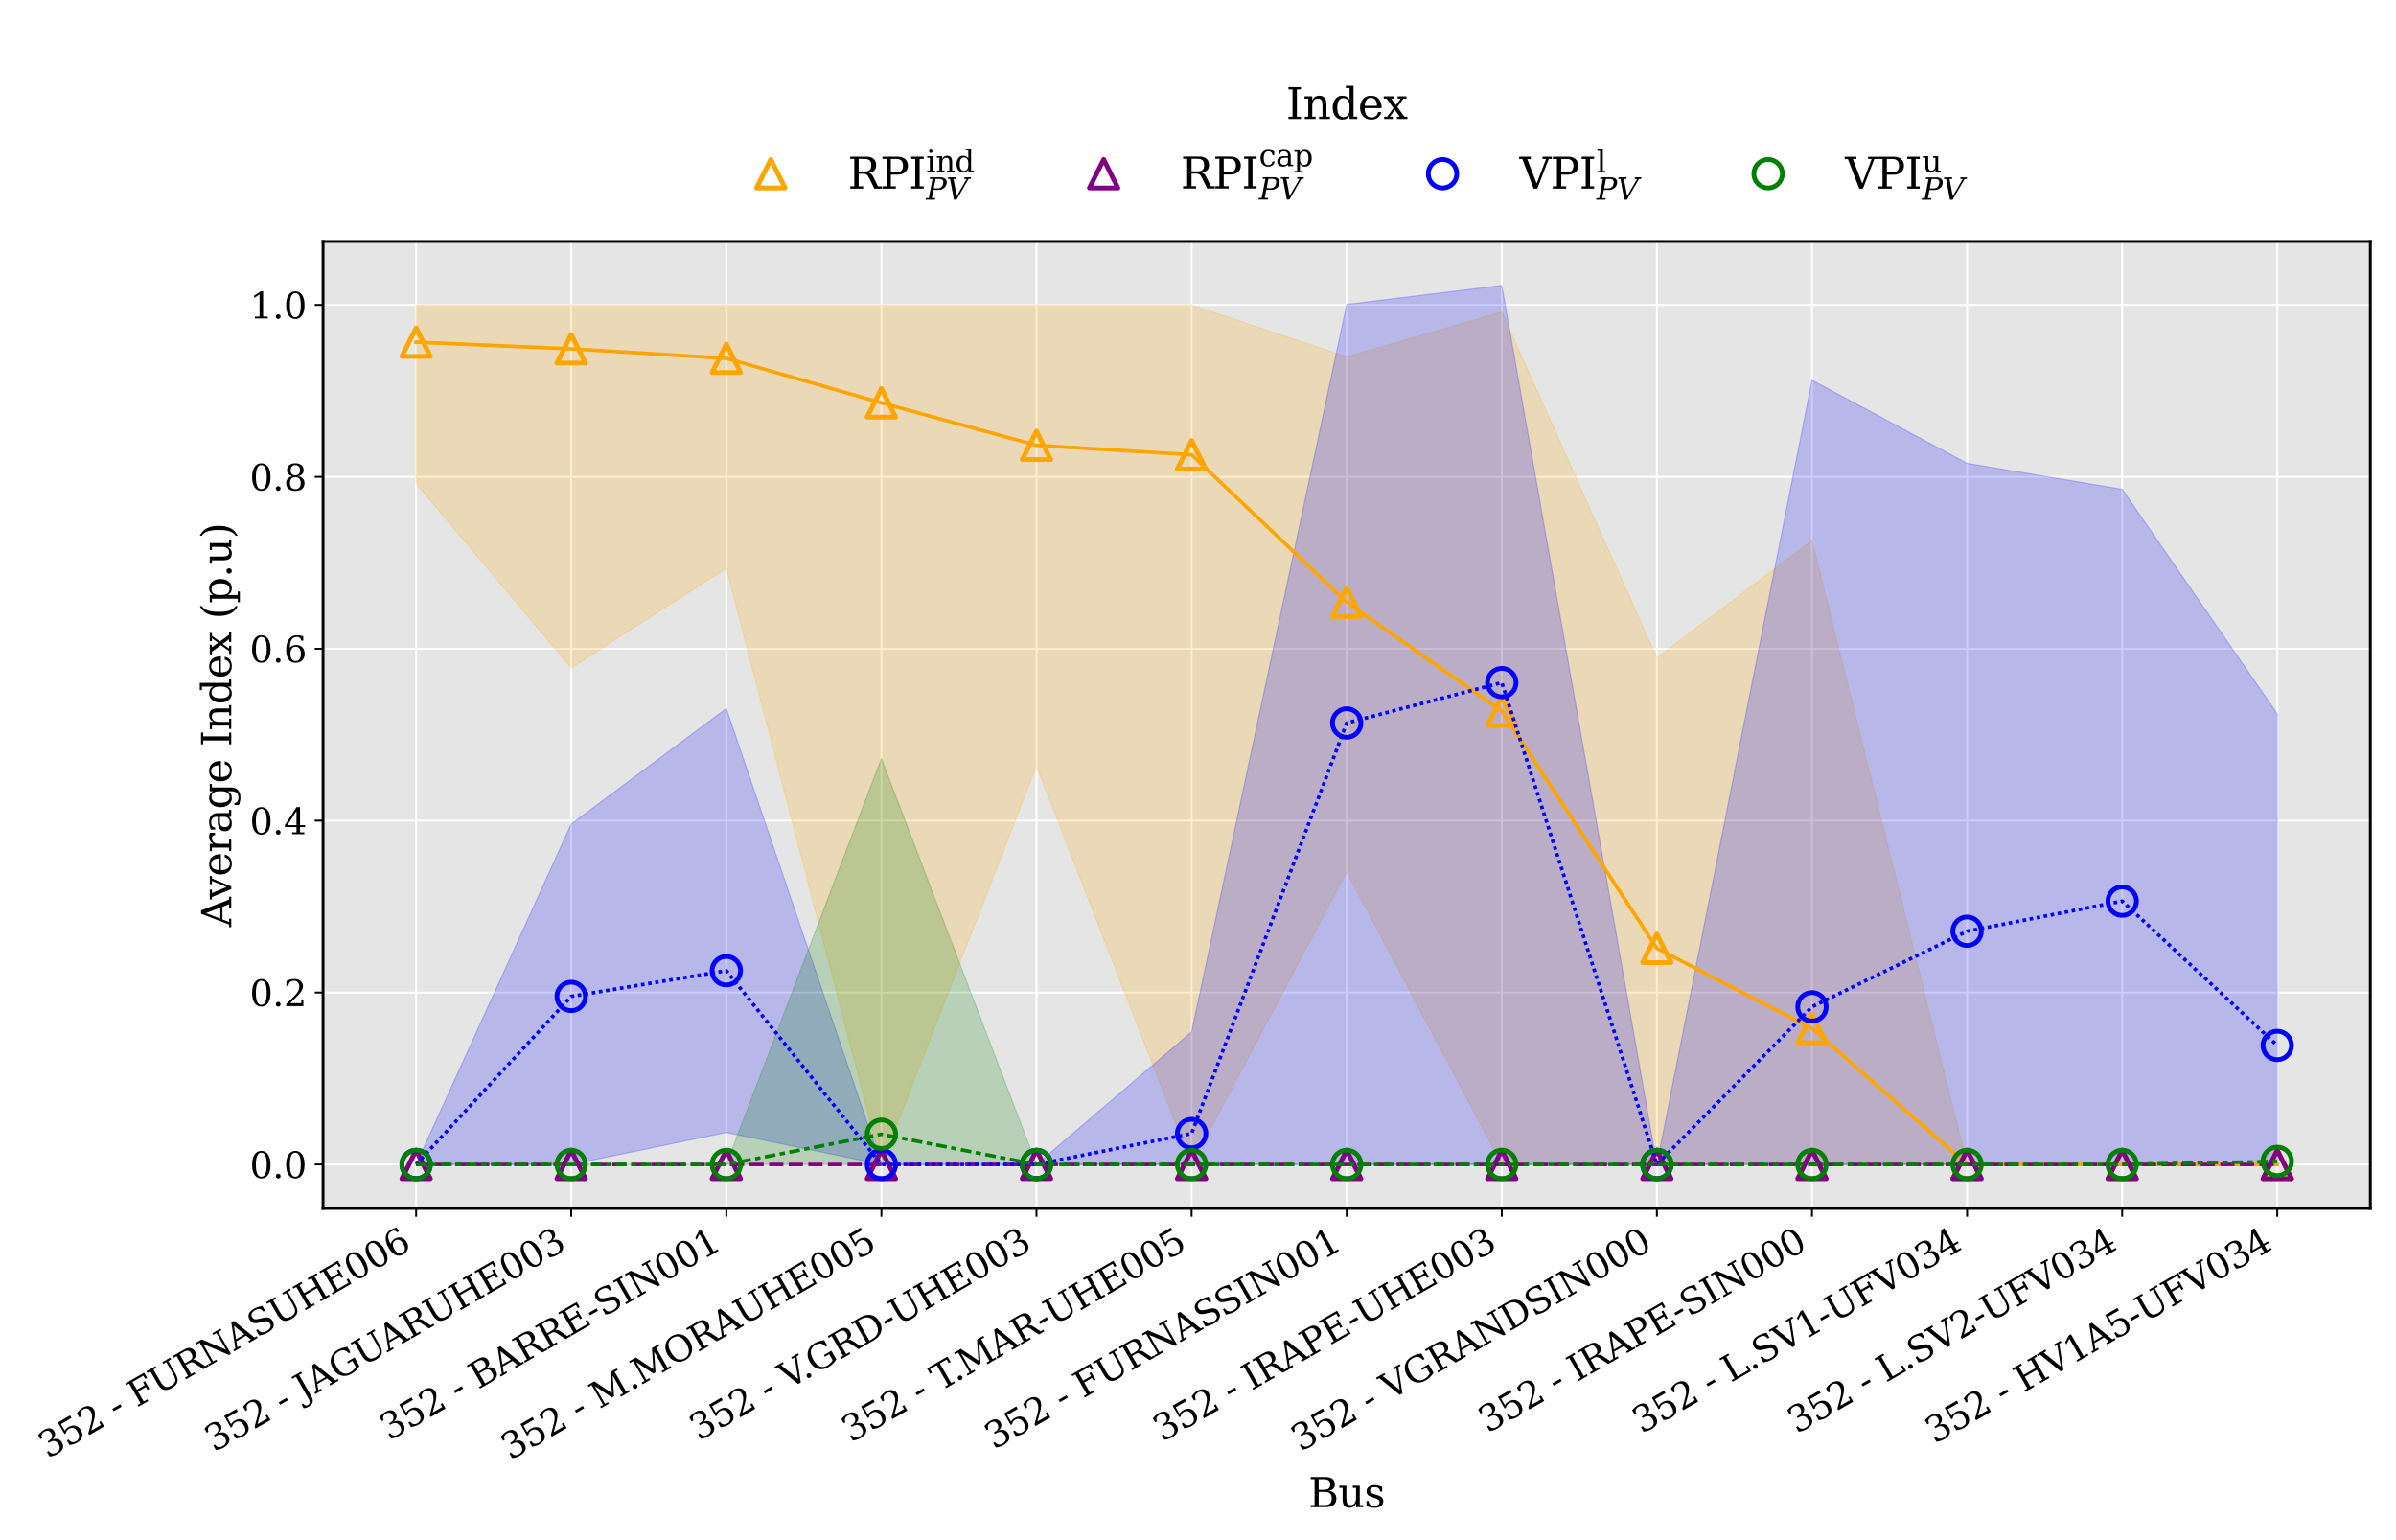 <?xml version="1.0" encoding="utf-8" standalone="no"?>
<!DOCTYPE svg PUBLIC "-//W3C//DTD SVG 1.1//EN"
  "http://www.w3.org/Graphics/SVG/1.1/DTD/svg11.dtd">
<svg xmlns:xlink="http://www.w3.org/1999/xlink" width="1008pt" height="648pt" viewBox="0 0 1008 648" xmlns="http://www.w3.org/2000/svg" version="1.1">
 <defs>
  <style type="text/css">*{stroke-linejoin: round; stroke-linecap: butt}</style>
 </defs>
 <g id="figure_1">
  <g id="patch_1">
   <path d="M 0 648 
L 1008 648 
L 1008 0 
L 0 0 
z
" style="fill: #ffffff"/>
  </g>
  <g id="axes_1">
   <g id="patch_2">
    <path d="M 135.911 508.423 
L 997.2 508.423 
L 997.2 101.592 
L 135.911 101.592 
z
" style="fill: #e5e5e5"/>
   </g>
   <g id="matplotlib.axis_1">
    <g id="xtick_1">
     <g id="line2d_1">
      <path d="M 175.061 508.423 
L 175.061 101.592 
" clip-path="url(#p4fbd11d04e)" style="fill: none; stroke: #ffffff; stroke-width: 0.8; stroke-linecap: square"/>
     </g>
     <g id="line2d_2">
      <defs>
       <path id="m4ac87703a8" d="M 0 0 
L 0 3.5 
" style="stroke: #000000; stroke-width: 0.8"/>
      </defs>
      <g>
       <use xlink:href="#m4ac87703a8" x="175.061" y="508.423" style="stroke: #000000; stroke-width: 0.8"/>
      </g>
     </g>
     <g id="text_1">
      <!-- 352 - FURNASUHE006 -->
      <g transform="translate(20.113 613.852) rotate(-30) scale(0.15 -0.15)">
       <defs>
        <path id="DejaVuSerif-33" d="M 622 4469 
Q 988 4606 1323 4678 
Q 1659 4750 1953 4750 
Q 2638 4750 3022 4454 
Q 3406 4159 3406 3634 
Q 3406 3213 3140 2930 
Q 2875 2647 2388 2547 
Q 2963 2466 3280 2130 
Q 3597 1794 3597 1259 
Q 3597 606 3158 257 
Q 2719 -91 1894 -91 
Q 1528 -91 1179 -12 
Q 831 66 488 225 
L 488 1131 
L 838 1131 
Q 869 681 1141 450 
Q 1413 219 1906 219 
Q 2384 219 2661 495 
Q 2938 772 2938 1253 
Q 2938 1803 2653 2086 
Q 2369 2369 1819 2369 
L 1522 2369 
L 1522 2688 
L 1678 2688 
Q 2225 2688 2498 2914 
Q 2772 3141 2772 3597 
Q 2772 4006 2547 4223 
Q 2322 4441 1900 4441 
Q 1478 4441 1245 4241 
Q 1013 4041 972 3647 
L 622 3647 
L 622 4469 
z
" transform="scale(0.016)"/>
        <path id="DejaVuSerif-35" d="M 3219 4666 
L 3219 4153 
L 1081 4153 
L 1081 2816 
Q 1244 2928 1461 2984 
Q 1678 3041 1947 3041 
Q 2703 3041 3140 2622 
Q 3578 2203 3578 1478 
Q 3578 738 3136 323 
Q 2694 -91 1894 -91 
Q 1572 -91 1234 -12 
Q 897 66 544 225 
L 544 1131 
L 897 1131 
Q 925 688 1179 453 
Q 1434 219 1894 219 
Q 2388 219 2653 544 
Q 2919 869 2919 1478 
Q 2919 2084 2655 2407 
Q 2391 2731 1894 2731 
Q 1613 2731 1398 2631 
Q 1184 2531 1019 2322 
L 750 2322 
L 750 4666 
L 3219 4666 
z
" transform="scale(0.016)"/>
        <path id="DejaVuSerif-32" d="M 819 3553 
L 469 3553 
L 469 4384 
Q 803 4563 1142 4656 
Q 1481 4750 1806 4750 
Q 2534 4750 2956 4397 
Q 3378 4044 3378 3438 
Q 3378 2753 2422 1800 
Q 2347 1728 2309 1691 
L 1131 513 
L 3078 513 
L 3078 1088 
L 3444 1088 
L 3444 0 
L 434 0 
L 434 341 
L 1850 1753 
Q 2319 2222 2519 2614 
Q 2719 3006 2719 3438 
Q 2719 3909 2473 4175 
Q 2228 4441 1797 4441 
Q 1350 4441 1106 4219 
Q 863 3997 819 3553 
z
" transform="scale(0.016)"/>
        <path id="DejaVuSerif-20" transform="scale(0.016)"/>
        <path id="DejaVuSerif-2d" d="M 281 1959 
L 1881 1959 
L 1881 1472 
L 281 1472 
L 281 1959 
z
" transform="scale(0.016)"/>
        <path id="DejaVuSerif-46" d="M 353 0 
L 353 331 
L 947 331 
L 947 4331 
L 353 4331 
L 353 4666 
L 4172 4666 
L 4172 3628 
L 3788 3628 
L 3788 4281 
L 1581 4281 
L 1581 2719 
L 3175 2719 
L 3175 3303 
L 3559 3303 
L 3559 1753 
L 3175 1753 
L 3175 2338 
L 1581 2338 
L 1581 331 
L 2328 331 
L 2328 0 
L 353 0 
z
" transform="scale(0.016)"/>
        <path id="DejaVuSerif-55" d="M 897 4331 
L 300 4331 
L 300 4666 
L 2125 4666 
L 2125 4331 
L 1528 4331 
L 1528 1919 
Q 1528 1025 1820 672 
Q 2113 319 2828 319 
Q 3544 319 3836 672 
Q 4128 1025 4128 1919 
L 4128 4331 
L 3531 4331 
L 3531 4666 
L 5106 4666 
L 5106 4331 
L 4513 4331 
L 4513 1856 
Q 4513 791 4103 350 
Q 3694 -91 2713 -91 
Q 1731 -91 1314 353 
Q 897 797 897 1856 
L 897 4331 
z
" transform="scale(0.016)"/>
        <path id="DejaVuSerif-52" d="M 3066 2316 
Q 3284 2256 3442 2114 
Q 3600 1972 3725 1716 
L 4403 331 
L 4972 331 
L 4972 0 
L 3872 0 
L 3144 1484 
Q 2934 1916 2759 2042 
Q 2584 2169 2278 2169 
L 1581 2169 
L 1581 331 
L 2241 331 
L 2241 0 
L 353 0 
L 353 331 
L 947 331 
L 947 4331 
L 353 4331 
L 353 4666 
L 2719 4666 
Q 3400 4666 3770 4341 
Q 4141 4016 4141 3419 
Q 4141 2938 3870 2661 
Q 3600 2384 3066 2316 
z
M 1581 2503 
L 2503 2503 
Q 2975 2503 3200 2726 
Q 3425 2950 3425 3419 
Q 3425 3888 3200 4109 
Q 2975 4331 2503 4331 
L 1581 4331 
L 1581 2503 
z
" transform="scale(0.016)"/>
        <path id="DejaVuSerif-4e" d="M 313 0 
L 313 331 
L 941 331 
L 941 4331 
L 313 4331 
L 313 4666 
L 1509 4666 
L 4306 984 
L 4306 4331 
L 3681 4331 
L 3681 4666 
L 5319 4666 
L 5319 4331 
L 4691 4331 
L 4691 -91 
L 4313 -91 
L 1325 3841 
L 1325 331 
L 1953 331 
L 1953 0 
L 313 0 
z
" transform="scale(0.016)"/>
        <path id="DejaVuSerif-41" d="M 1281 1691 
L 2994 1691 
L 2138 3909 
L 1281 1691 
z
M -38 0 
L -38 331 
L 372 331 
L 2034 4666 
L 2559 4666 
L 4225 331 
L 4684 331 
L 4684 0 
L 2988 0 
L 2988 331 
L 3506 331 
L 3116 1356 
L 1153 1356 
L 763 331 
L 1275 331 
L 1275 0 
L -38 0 
z
" transform="scale(0.016)"/>
        <path id="DejaVuSerif-53" d="M 594 225 
L 594 1288 
L 953 1284 
Q 969 753 1261 498 
Q 1553 244 2150 244 
Q 2706 244 2998 464 
Q 3291 684 3291 1106 
Q 3291 1444 3114 1625 
Q 2938 1806 2369 1978 
L 1753 2163 
Q 1084 2366 811 2669 
Q 538 2972 538 3500 
Q 538 4094 959 4422 
Q 1381 4750 2144 4750 
Q 2469 4750 2856 4679 
Q 3244 4609 3681 4475 
L 3681 3481 
L 3328 3481 
Q 3275 3975 2998 4195 
Q 2722 4416 2156 4416 
Q 1663 4416 1405 4214 
Q 1147 4013 1147 3628 
Q 1147 3294 1340 3103 
Q 1534 2913 2163 2725 
L 2741 2553 
Q 3375 2363 3645 2067 
Q 3916 1772 3916 1275 
Q 3916 597 3481 253 
Q 3047 -91 2188 -91 
Q 1803 -91 1404 -12 
Q 1006 66 594 225 
z
" transform="scale(0.016)"/>
        <path id="DejaVuSerif-48" d="M 353 0 
L 353 331 
L 947 331 
L 947 4331 
L 353 4331 
L 353 4666 
L 2175 4666 
L 2175 4331 
L 1581 4331 
L 1581 2719 
L 4000 2719 
L 4000 4331 
L 3406 4331 
L 3406 4666 
L 5228 4666 
L 5228 4331 
L 4634 4331 
L 4634 331 
L 5228 331 
L 5228 0 
L 3406 0 
L 3406 331 
L 4000 331 
L 4000 2338 
L 1581 2338 
L 1581 331 
L 2175 331 
L 2175 0 
L 353 0 
z
" transform="scale(0.016)"/>
        <path id="DejaVuSerif-45" d="M 353 0 
L 353 331 
L 947 331 
L 947 4331 
L 353 4331 
L 353 4666 
L 4109 4666 
L 4109 3628 
L 3725 3628 
L 3725 4281 
L 1581 4281 
L 1581 2719 
L 3109 2719 
L 3109 3303 
L 3494 3303 
L 3494 1753 
L 3109 1753 
L 3109 2338 
L 1581 2338 
L 1581 384 
L 3775 384 
L 3775 1038 
L 4159 1038 
L 4159 0 
L 353 0 
z
" transform="scale(0.016)"/>
        <path id="DejaVuSerif-30" d="M 2034 219 
Q 2513 219 2750 744 
Q 2988 1269 2988 2328 
Q 2988 3391 2750 3916 
Q 2513 4441 2034 4441 
Q 1556 4441 1318 3916 
Q 1081 3391 1081 2328 
Q 1081 1269 1318 744 
Q 1556 219 2034 219 
z
M 2034 -91 
Q 1275 -91 848 546 
Q 422 1184 422 2328 
Q 422 3475 848 4112 
Q 1275 4750 2034 4750 
Q 2797 4750 3222 4112 
Q 3647 3475 3647 2328 
Q 3647 1184 3222 546 
Q 2797 -91 2034 -91 
z
" transform="scale(0.016)"/>
        <path id="DejaVuSerif-36" d="M 2094 219 
Q 2534 219 2771 542 
Q 3009 866 3009 1472 
Q 3009 2078 2771 2401 
Q 2534 2725 2094 2725 
Q 1647 2725 1412 2412 
Q 1178 2100 1178 1509 
Q 1178 888 1415 553 
Q 1653 219 2094 219 
z
M 1075 2569 
Q 1288 2803 1556 2918 
Q 1825 3034 2163 3034 
Q 2859 3034 3264 2615 
Q 3669 2197 3669 1472 
Q 3669 763 3233 336 
Q 2797 -91 2069 -91 
Q 1278 -91 853 498 
Q 428 1088 428 2181 
Q 428 3406 931 4078 
Q 1434 4750 2350 4750 
Q 2597 4750 2869 4703 
Q 3141 4656 3425 4563 
L 3425 3794 
L 3072 3794 
Q 3034 4109 2831 4275 
Q 2628 4441 2284 4441 
Q 1678 4441 1381 3981 
Q 1084 3522 1075 2569 
z
" transform="scale(0.016)"/>
       </defs>
       <use xlink:href="#DejaVuSerif-33"/>
       <use xlink:href="#DejaVuSerif-35" x="63.623"/>
       <use xlink:href="#DejaVuSerif-32" x="127.246"/>
       <use xlink:href="#DejaVuSerif-20" x="190.869"/>
       <use xlink:href="#DejaVuSerif-2d" x="222.656"/>
       <use xlink:href="#DejaVuSerif-20" x="256.445"/>
       <use xlink:href="#DejaVuSerif-46" x="288.232"/>
       <use xlink:href="#DejaVuSerif-55" x="357.617"/>
       <use xlink:href="#DejaVuSerif-52" x="441.895"/>
       <use xlink:href="#DejaVuSerif-4e" x="517.188"/>
       <use xlink:href="#DejaVuSerif-41" x="604.688"/>
       <use xlink:href="#DejaVuSerif-53" x="676.904"/>
       <use xlink:href="#DejaVuSerif-55" x="745.41"/>
       <use xlink:href="#DejaVuSerif-48" x="829.688"/>
       <use xlink:href="#DejaVuSerif-45" x="916.895"/>
       <use xlink:href="#DejaVuSerif-30" x="989.893"/>
       <use xlink:href="#DejaVuSerif-30" x="1053.516"/>
       <use xlink:href="#DejaVuSerif-36" x="1117.139"/>
      </g>
     </g>
    </g>
    <g id="xtick_2">
     <g id="line2d_3">
      <path d="M 240.31 508.423 
L 240.31 101.592 
" clip-path="url(#p4fbd11d04e)" style="fill: none; stroke: #ffffff; stroke-width: 0.8; stroke-linecap: square"/>
     </g>
     <g id="line2d_4">
      <g>
       <use xlink:href="#m4ac87703a8" x="240.31" y="508.423" style="stroke: #000000; stroke-width: 0.8"/>
      </g>
     </g>
     <g id="text_2">
      <!-- 352 - JAGUARUHE003 -->
      <g transform="translate(90.079 611.129) rotate(-30) scale(0.15 -0.15)">
       <defs>
        <path id="DejaVuSerif-4a" d="M -538 -1119 
L -538 -384 
L -181 -384 
Q -172 -694 -34 -845 
Q 103 -997 378 -997 
Q 750 -997 897 -762 
Q 1044 -528 1044 153 
L 1044 4331 
L 319 4331 
L 319 4666 
L 2272 4666 
L 2272 4331 
L 1678 4331 
L 1678 128 
Q 1678 -644 1368 -987 
Q 1059 -1331 372 -1331 
Q 150 -1331 -79 -1278 
Q -309 -1225 -538 -1119 
z
" transform="scale(0.016)"/>
        <path id="DejaVuSerif-47" d="M 4097 3272 
Q 3988 3856 3641 4136 
Q 3294 4416 2675 4416 
Q 1869 4416 1472 3897 
Q 1075 3378 1075 2328 
Q 1075 1300 1484 772 
Q 1894 244 2688 244 
Q 3041 244 3362 331 
Q 3684 419 3975 594 
L 3975 1797 
L 3097 1797 
L 3097 2131 
L 4609 2131 
L 4609 391 
Q 4194 150 3714 29 
Q 3234 -91 2688 -91 
Q 1631 -91 995 570 
Q 359 1231 359 2328 
Q 359 3434 996 4092 
Q 1634 4750 2713 4750 
Q 3113 4750 3539 4658 
Q 3966 4566 4447 4378 
L 4447 3272 
L 4097 3272 
z
" transform="scale(0.016)"/>
       </defs>
       <use xlink:href="#DejaVuSerif-33"/>
       <use xlink:href="#DejaVuSerif-35" x="63.623"/>
       <use xlink:href="#DejaVuSerif-32" x="127.246"/>
       <use xlink:href="#DejaVuSerif-20" x="190.869"/>
       <use xlink:href="#DejaVuSerif-2d" x="222.656"/>
       <use xlink:href="#DejaVuSerif-20" x="256.445"/>
       <use xlink:href="#DejaVuSerif-4a" x="288.232"/>
       <use xlink:href="#DejaVuSerif-41" x="328.32"/>
       <use xlink:href="#DejaVuSerif-47" x="400.537"/>
       <use xlink:href="#DejaVuSerif-55" x="480.42"/>
       <use xlink:href="#DejaVuSerif-41" x="561.572"/>
       <use xlink:href="#DejaVuSerif-52" x="633.789"/>
       <use xlink:href="#DejaVuSerif-55" x="709.082"/>
       <use xlink:href="#DejaVuSerif-48" x="793.359"/>
       <use xlink:href="#DejaVuSerif-45" x="880.566"/>
       <use xlink:href="#DejaVuSerif-30" x="953.564"/>
       <use xlink:href="#DejaVuSerif-30" x="1017.188"/>
       <use xlink:href="#DejaVuSerif-33" x="1080.811"/>
      </g>
     </g>
    </g>
    <g id="xtick_3">
     <g id="line2d_5">
      <path d="M 305.559 508.423 
L 305.559 101.592 
" clip-path="url(#p4fbd11d04e)" style="fill: none; stroke: #ffffff; stroke-width: 0.8; stroke-linecap: square"/>
     </g>
     <g id="line2d_6">
      <g>
       <use xlink:href="#m4ac87703a8" x="305.559" y="508.423" style="stroke: #000000; stroke-width: 0.8"/>
      </g>
     </g>
     <g id="text_3">
      <!-- 352 - BARRE-SIN001 -->
      <g transform="translate(163.758 606.262) rotate(-30) scale(0.15 -0.15)">
       <defs>
        <path id="DejaVuSerif-42" d="M 1581 331 
L 2516 331 
Q 3078 331 3337 575 
Q 3597 819 3597 1350 
Q 3597 1878 3339 2120 
Q 3081 2363 2516 2363 
L 1581 2363 
L 1581 331 
z
M 1581 2694 
L 2375 2694 
Q 2888 2694 3123 2891 
Q 3359 3088 3359 3513 
Q 3359 3941 3123 4136 
Q 2888 4331 2375 4331 
L 1581 4331 
L 1581 2694 
z
M 353 0 
L 353 331 
L 947 331 
L 947 4331 
L 353 4331 
L 353 4666 
L 2656 4666 
Q 3363 4666 3720 4377 
Q 4078 4088 4078 3513 
Q 4078 3097 3829 2850 
Q 3581 2603 3103 2547 
Q 3697 2472 4005 2167 
Q 4313 1863 4313 1350 
Q 4313 656 3875 328 
Q 3438 0 2509 0 
L 353 0 
z
" transform="scale(0.016)"/>
        <path id="DejaVuSerif-49" d="M 1581 331 
L 2175 331 
L 2175 0 
L 353 0 
L 353 331 
L 947 331 
L 947 4331 
L 353 4331 
L 353 4666 
L 2175 4666 
L 2175 4331 
L 1581 4331 
L 1581 331 
z
" transform="scale(0.016)"/>
        <path id="DejaVuSerif-31" d="M 909 0 
L 909 331 
L 1722 331 
L 1722 4213 
L 781 3603 
L 781 4013 
L 1919 4750 
L 2350 4750 
L 2350 331 
L 3163 331 
L 3163 0 
L 909 0 
z
" transform="scale(0.016)"/>
       </defs>
       <use xlink:href="#DejaVuSerif-33"/>
       <use xlink:href="#DejaVuSerif-35" x="63.623"/>
       <use xlink:href="#DejaVuSerif-32" x="127.246"/>
       <use xlink:href="#DejaVuSerif-20" x="190.869"/>
       <use xlink:href="#DejaVuSerif-2d" x="222.656"/>
       <use xlink:href="#DejaVuSerif-20" x="256.445"/>
       <use xlink:href="#DejaVuSerif-42" x="288.232"/>
       <use xlink:href="#DejaVuSerif-41" x="361.719"/>
       <use xlink:href="#DejaVuSerif-52" x="433.936"/>
       <use xlink:href="#DejaVuSerif-52" x="509.229"/>
       <use xlink:href="#DejaVuSerif-45" x="584.521"/>
       <use xlink:href="#DejaVuSerif-2d" x="659.395"/>
       <use xlink:href="#DejaVuSerif-53" x="693.184"/>
       <use xlink:href="#DejaVuSerif-49" x="761.689"/>
       <use xlink:href="#DejaVuSerif-4e" x="801.191"/>
       <use xlink:href="#DejaVuSerif-30" x="888.691"/>
       <use xlink:href="#DejaVuSerif-30" x="952.314"/>
       <use xlink:href="#DejaVuSerif-31" x="1015.938"/>
      </g>
     </g>
    </g>
    <g id="xtick_4">
     <g id="line2d_7">
      <path d="M 370.808 508.423 
L 370.808 101.592 
" clip-path="url(#p4fbd11d04e)" style="fill: none; stroke: #ffffff; stroke-width: 0.8; stroke-linecap: square"/>
     </g>
     <g id="line2d_8">
      <g>
       <use xlink:href="#m4ac87703a8" x="370.808" y="508.423" style="stroke: #000000; stroke-width: 0.8"/>
      </g>
     </g>
     <g id="text_4">
      <!-- 352 - M.MORAUHE005 -->
      <g transform="translate(214.707 614.518) rotate(-30) scale(0.15 -0.15)">
       <defs>
        <path id="DejaVuSerif-4d" d="M 353 0 
L 353 331 
L 947 331 
L 947 4331 
L 319 4331 
L 319 4666 
L 1678 4666 
L 3316 1344 
L 4953 4666 
L 6228 4666 
L 6228 4331 
L 5606 4331 
L 5606 331 
L 6203 331 
L 6203 0 
L 4378 0 
L 4378 331 
L 4972 331 
L 4972 3938 
L 3372 684 
L 2931 684 
L 1331 3938 
L 1331 331 
L 1925 331 
L 1925 0 
L 353 0 
z
" transform="scale(0.016)"/>
        <path id="DejaVuSerif-2e" d="M 603 325 
Q 603 500 722 622 
Q 841 744 1019 744 
Q 1191 744 1312 622 
Q 1434 500 1434 325 
Q 1434 153 1312 31 
Q 1191 -91 1019 -91 
Q 841 -91 722 29 
Q 603 150 603 325 
z
" transform="scale(0.016)"/>
        <path id="DejaVuSerif-4f" d="M 2625 244 
Q 3391 244 3781 770 
Q 4172 1297 4172 2328 
Q 4172 3363 3781 3889 
Q 3391 4416 2625 4416 
Q 1856 4416 1465 3889 
Q 1075 3363 1075 2328 
Q 1075 1297 1465 770 
Q 1856 244 2625 244 
z
M 2625 -91 
Q 2150 -91 1751 65 
Q 1353 222 1050 525 
Q 700 875 529 1319 
Q 359 1763 359 2328 
Q 359 2894 529 3339 
Q 700 3784 1050 4134 
Q 1356 4441 1750 4595 
Q 2144 4750 2625 4750 
Q 3641 4750 4266 4084 
Q 4891 3419 4891 2328 
Q 4891 1769 4719 1320 
Q 4547 872 4197 525 
Q 3891 219 3497 64 
Q 3103 -91 2625 -91 
z
" transform="scale(0.016)"/>
       </defs>
       <use xlink:href="#DejaVuSerif-33"/>
       <use xlink:href="#DejaVuSerif-35" x="63.623"/>
       <use xlink:href="#DejaVuSerif-32" x="127.246"/>
       <use xlink:href="#DejaVuSerif-20" x="190.869"/>
       <use xlink:href="#DejaVuSerif-2d" x="222.656"/>
       <use xlink:href="#DejaVuSerif-20" x="256.445"/>
       <use xlink:href="#DejaVuSerif-4d" x="288.232"/>
       <use xlink:href="#DejaVuSerif-2e" x="390.625"/>
       <use xlink:href="#DejaVuSerif-4d" x="422.412"/>
       <use xlink:href="#DejaVuSerif-4f" x="524.805"/>
       <use xlink:href="#DejaVuSerif-52" x="606.787"/>
       <use xlink:href="#DejaVuSerif-41" x="682.08"/>
       <use xlink:href="#DejaVuSerif-55" x="754.297"/>
       <use xlink:href="#DejaVuSerif-48" x="838.574"/>
       <use xlink:href="#DejaVuSerif-45" x="925.781"/>
       <use xlink:href="#DejaVuSerif-30" x="998.779"/>
       <use xlink:href="#DejaVuSerif-30" x="1062.402"/>
       <use xlink:href="#DejaVuSerif-35" x="1126.025"/>
      </g>
     </g>
    </g>
    <g id="xtick_5">
     <g id="line2d_9">
      <path d="M 436.057 508.423 
L 436.057 101.592 
" clip-path="url(#p4fbd11d04e)" style="fill: none; stroke: #ffffff; stroke-width: 0.8; stroke-linecap: square"/>
     </g>
     <g id="line2d_10">
      <g>
       <use xlink:href="#m4ac87703a8" x="436.057" y="508.423" style="stroke: #000000; stroke-width: 0.8"/>
      </g>
     </g>
     <g id="text_5">
      <!-- 352 - V.GRD-UHE003 -->
      <g transform="translate(294.055 606.378) rotate(-30) scale(0.15 -0.15)">
       <defs>
        <path id="DejaVuSerif-56" d="M 1119 4331 
L 2497 750 
L 3872 4331 
L 3347 4331 
L 3347 4666 
L 4716 4666 
L 4716 4331 
L 4263 4331 
L 2597 0 
L 2059 0 
L 403 4331 
L -63 4331 
L -63 4666 
L 1638 4666 
L 1638 4331 
L 1119 4331 
z
" transform="scale(0.016)"/>
        <path id="DejaVuSerif-44" d="M 1581 331 
L 2163 331 
Q 3072 331 3558 850 
Q 4044 1369 4044 2338 
Q 4044 3306 3559 3818 
Q 3075 4331 2163 4331 
L 1581 4331 
L 1581 331 
z
M 353 0 
L 353 331 
L 947 331 
L 947 4331 
L 353 4331 
L 353 4666 
L 2209 4666 
Q 3416 4666 4089 4050 
Q 4763 3434 4763 2338 
Q 4763 1238 4088 619 
Q 3413 0 2209 0 
L 353 0 
z
" transform="scale(0.016)"/>
       </defs>
       <use xlink:href="#DejaVuSerif-33"/>
       <use xlink:href="#DejaVuSerif-35" x="63.623"/>
       <use xlink:href="#DejaVuSerif-32" x="127.246"/>
       <use xlink:href="#DejaVuSerif-20" x="190.869"/>
       <use xlink:href="#DejaVuSerif-2d" x="222.656"/>
       <use xlink:href="#DejaVuSerif-20" x="256.445"/>
       <use xlink:href="#DejaVuSerif-56" x="288.232"/>
       <use xlink:href="#DejaVuSerif-2e" x="342.949"/>
       <use xlink:href="#DejaVuSerif-47" x="374.736"/>
       <use xlink:href="#DejaVuSerif-52" x="454.619"/>
       <use xlink:href="#DejaVuSerif-44" x="529.912"/>
       <use xlink:href="#DejaVuSerif-2d" x="611.963"/>
       <use xlink:href="#DejaVuSerif-55" x="645.752"/>
       <use xlink:href="#DejaVuSerif-48" x="730.029"/>
       <use xlink:href="#DejaVuSerif-45" x="817.236"/>
       <use xlink:href="#DejaVuSerif-30" x="890.234"/>
       <use xlink:href="#DejaVuSerif-30" x="953.857"/>
       <use xlink:href="#DejaVuSerif-33" x="1017.48"/>
      </g>
     </g>
    </g>
    <g id="xtick_6">
     <g id="line2d_11">
      <path d="M 501.306 508.423 
L 501.306 101.592 
" clip-path="url(#p4fbd11d04e)" style="fill: none; stroke: #ffffff; stroke-width: 0.8; stroke-linecap: square"/>
     </g>
     <g id="line2d_12">
      <g>
       <use xlink:href="#m4ac87703a8" x="501.306" y="508.423" style="stroke: #000000; stroke-width: 0.8"/>
      </g>
     </g>
     <g id="text_6">
      <!-- 352 - T.MAR-UHE005 -->
      <g transform="translate(358.017 607.121) rotate(-30) scale(0.15 -0.15)">
       <defs>
        <path id="DejaVuSerif-54" d="M 1222 0 
L 1222 331 
L 1819 331 
L 1819 4294 
L 447 4294 
L 447 3566 
L 63 3566 
L 63 4666 
L 4206 4666 
L 4206 3566 
L 3822 3566 
L 3822 4294 
L 2450 4294 
L 2450 331 
L 3047 331 
L 3047 0 
L 1222 0 
z
" transform="scale(0.016)"/>
       </defs>
       <use xlink:href="#DejaVuSerif-33"/>
       <use xlink:href="#DejaVuSerif-35" x="63.623"/>
       <use xlink:href="#DejaVuSerif-32" x="127.246"/>
       <use xlink:href="#DejaVuSerif-20" x="190.869"/>
       <use xlink:href="#DejaVuSerif-2d" x="222.656"/>
       <use xlink:href="#DejaVuSerif-20" x="256.445"/>
       <use xlink:href="#DejaVuSerif-54" x="288.232"/>
       <use xlink:href="#DejaVuSerif-2e" x="340.182"/>
       <use xlink:href="#DejaVuSerif-4d" x="371.969"/>
       <use xlink:href="#DejaVuSerif-41" x="474.361"/>
       <use xlink:href="#DejaVuSerif-52" x="546.578"/>
       <use xlink:href="#DejaVuSerif-2d" x="621.871"/>
       <use xlink:href="#DejaVuSerif-55" x="655.66"/>
       <use xlink:href="#DejaVuSerif-48" x="739.938"/>
       <use xlink:href="#DejaVuSerif-45" x="827.145"/>
       <use xlink:href="#DejaVuSerif-30" x="900.143"/>
       <use xlink:href="#DejaVuSerif-30" x="963.766"/>
       <use xlink:href="#DejaVuSerif-35" x="1027.389"/>
      </g>
     </g>
    </g>
    <g id="xtick_7">
     <g id="line2d_13">
      <path d="M 566.556 508.423 
L 566.556 101.592 
" clip-path="url(#p4fbd11d04e)" style="fill: none; stroke: #ffffff; stroke-width: 0.8; stroke-linecap: square"/>
     </g>
     <g id="line2d_14">
      <g>
       <use xlink:href="#m4ac87703a8" x="566.556" y="508.423" style="stroke: #000000; stroke-width: 0.8"/>
      </g>
     </g>
     <g id="text_7">
      <!-- 352 - FURNASSIN001 -->
      <g transform="translate(418.198 610.047) rotate(-30) scale(0.15 -0.15)">
       <use xlink:href="#DejaVuSerif-33"/>
       <use xlink:href="#DejaVuSerif-35" x="63.623"/>
       <use xlink:href="#DejaVuSerif-32" x="127.246"/>
       <use xlink:href="#DejaVuSerif-20" x="190.869"/>
       <use xlink:href="#DejaVuSerif-2d" x="222.656"/>
       <use xlink:href="#DejaVuSerif-20" x="256.445"/>
       <use xlink:href="#DejaVuSerif-46" x="288.232"/>
       <use xlink:href="#DejaVuSerif-55" x="357.617"/>
       <use xlink:href="#DejaVuSerif-52" x="441.895"/>
       <use xlink:href="#DejaVuSerif-4e" x="517.188"/>
       <use xlink:href="#DejaVuSerif-41" x="604.688"/>
       <use xlink:href="#DejaVuSerif-53" x="676.904"/>
       <use xlink:href="#DejaVuSerif-53" x="743.66"/>
       <use xlink:href="#DejaVuSerif-49" x="812.166"/>
       <use xlink:href="#DejaVuSerif-4e" x="851.668"/>
       <use xlink:href="#DejaVuSerif-30" x="939.168"/>
       <use xlink:href="#DejaVuSerif-30" x="1002.791"/>
       <use xlink:href="#DejaVuSerif-31" x="1066.414"/>
      </g>
     </g>
    </g>
    <g id="xtick_8">
     <g id="line2d_15">
      <path d="M 631.805 508.423 
L 631.805 101.592 
" clip-path="url(#p4fbd11d04e)" style="fill: none; stroke: #ffffff; stroke-width: 0.8; stroke-linecap: square"/>
     </g>
     <g id="line2d_16">
      <g>
       <use xlink:href="#m4ac87703a8" x="631.805" y="508.423" style="stroke: #000000; stroke-width: 0.8"/>
      </g>
     </g>
     <g id="text_8">
      <!-- 352 - IRAPE-UHE003 -->
      <g transform="translate(489.096 606.786) rotate(-30) scale(0.15 -0.15)">
       <defs>
        <path id="DejaVuSerif-50" d="M 1581 2375 
L 2406 2375 
Q 2872 2375 3115 2626 
Q 3359 2878 3359 3353 
Q 3359 3831 3115 4081 
Q 2872 4331 2406 4331 
L 1581 4331 
L 1581 2375 
z
M 353 0 
L 353 331 
L 947 331 
L 947 4331 
L 353 4331 
L 353 4666 
L 2559 4666 
Q 3259 4666 3668 4311 
Q 4078 3956 4078 3353 
Q 4078 2753 3668 2397 
Q 3259 2041 2559 2041 
L 1581 2041 
L 1581 331 
L 2303 331 
L 2303 0 
L 353 0 
z
" transform="scale(0.016)"/>
       </defs>
       <use xlink:href="#DejaVuSerif-33"/>
       <use xlink:href="#DejaVuSerif-35" x="63.623"/>
       <use xlink:href="#DejaVuSerif-32" x="127.246"/>
       <use xlink:href="#DejaVuSerif-20" x="190.869"/>
       <use xlink:href="#DejaVuSerif-2d" x="222.656"/>
       <use xlink:href="#DejaVuSerif-20" x="256.445"/>
       <use xlink:href="#DejaVuSerif-49" x="288.232"/>
       <use xlink:href="#DejaVuSerif-52" x="327.734"/>
       <use xlink:href="#DejaVuSerif-41" x="403.027"/>
       <use xlink:href="#DejaVuSerif-50" x="475.244"/>
       <use xlink:href="#DejaVuSerif-45" x="542.529"/>
       <use xlink:href="#DejaVuSerif-2d" x="617.402"/>
       <use xlink:href="#DejaVuSerif-55" x="651.191"/>
       <use xlink:href="#DejaVuSerif-48" x="735.469"/>
       <use xlink:href="#DejaVuSerif-45" x="822.676"/>
       <use xlink:href="#DejaVuSerif-30" x="895.674"/>
       <use xlink:href="#DejaVuSerif-30" x="959.297"/>
       <use xlink:href="#DejaVuSerif-33" x="1022.92"/>
      </g>
     </g>
    </g>
    <g id="xtick_9">
     <g id="line2d_17">
      <path d="M 697.054 508.423 
L 697.054 101.592 
" clip-path="url(#p4fbd11d04e)" style="fill: none; stroke: #ffffff; stroke-width: 0.8; stroke-linecap: square"/>
     </g>
     <g id="line2d_18">
      <g>
       <use xlink:href="#m4ac87703a8" x="697.054" y="508.423" style="stroke: #000000; stroke-width: 0.8"/>
      </g>
     </g>
     <g id="text_9">
      <!-- 352 - VGRANDSIN000 -->
      <g transform="translate(547.156 610.936) rotate(-30) scale(0.15 -0.15)">
       <use xlink:href="#DejaVuSerif-33"/>
       <use xlink:href="#DejaVuSerif-35" x="63.623"/>
       <use xlink:href="#DejaVuSerif-32" x="127.246"/>
       <use xlink:href="#DejaVuSerif-20" x="190.869"/>
       <use xlink:href="#DejaVuSerif-2d" x="222.656"/>
       <use xlink:href="#DejaVuSerif-20" x="256.445"/>
       <use xlink:href="#DejaVuSerif-56" x="288.232"/>
       <use xlink:href="#DejaVuSerif-47" x="360.449"/>
       <use xlink:href="#DejaVuSerif-52" x="440.332"/>
       <use xlink:href="#DejaVuSerif-41" x="515.625"/>
       <use xlink:href="#DejaVuSerif-4e" x="587.842"/>
       <use xlink:href="#DejaVuSerif-44" x="675.342"/>
       <use xlink:href="#DejaVuSerif-53" x="755.518"/>
       <use xlink:href="#DejaVuSerif-49" x="824.023"/>
       <use xlink:href="#DejaVuSerif-4e" x="863.525"/>
       <use xlink:href="#DejaVuSerif-30" x="951.025"/>
       <use xlink:href="#DejaVuSerif-30" x="1014.648"/>
       <use xlink:href="#DejaVuSerif-30" x="1078.271"/>
      </g>
     </g>
    </g>
    <g id="xtick_10">
     <g id="line2d_19">
      <path d="M 762.303 508.423 
L 762.303 101.592 
" clip-path="url(#p4fbd11d04e)" style="fill: none; stroke: #ffffff; stroke-width: 0.8; stroke-linecap: square"/>
     </g>
     <g id="line2d_20">
      <g>
       <use xlink:href="#m4ac87703a8" x="762.303" y="508.423" style="stroke: #000000; stroke-width: 0.8"/>
      </g>
     </g>
     <g id="text_10">
      <!-- 352 - IRAPE-SIN000 -->
      <g transform="translate(625.958 603.112) rotate(-30) scale(0.15 -0.15)">
       <use xlink:href="#DejaVuSerif-33"/>
       <use xlink:href="#DejaVuSerif-35" x="63.623"/>
       <use xlink:href="#DejaVuSerif-32" x="127.246"/>
       <use xlink:href="#DejaVuSerif-20" x="190.869"/>
       <use xlink:href="#DejaVuSerif-2d" x="222.656"/>
       <use xlink:href="#DejaVuSerif-20" x="256.445"/>
       <use xlink:href="#DejaVuSerif-49" x="288.232"/>
       <use xlink:href="#DejaVuSerif-52" x="327.734"/>
       <use xlink:href="#DejaVuSerif-41" x="403.027"/>
       <use xlink:href="#DejaVuSerif-50" x="475.244"/>
       <use xlink:href="#DejaVuSerif-45" x="542.529"/>
       <use xlink:href="#DejaVuSerif-2d" x="617.402"/>
       <use xlink:href="#DejaVuSerif-53" x="651.191"/>
       <use xlink:href="#DejaVuSerif-49" x="719.697"/>
       <use xlink:href="#DejaVuSerif-4e" x="759.199"/>
       <use xlink:href="#DejaVuSerif-30" x="846.699"/>
       <use xlink:href="#DejaVuSerif-30" x="910.322"/>
       <use xlink:href="#DejaVuSerif-30" x="973.945"/>
      </g>
     </g>
    </g>
    <g id="xtick_11">
     <g id="line2d_21">
      <path d="M 827.552 508.423 
L 827.552 101.592 
" clip-path="url(#p4fbd11d04e)" style="fill: none; stroke: #ffffff; stroke-width: 0.8; stroke-linecap: square"/>
     </g>
     <g id="line2d_22">
      <g>
       <use xlink:href="#m4ac87703a8" x="827.552" y="508.423" style="stroke: #000000; stroke-width: 0.8"/>
      </g>
     </g>
     <g id="text_11">
      <!-- 352 - L.SV1-UFV034 -->
      <g transform="translate(690.72 603.393) rotate(-30) scale(0.15 -0.15)">
       <defs>
        <path id="DejaVuSerif-4c" d="M 353 0 
L 353 331 
L 947 331 
L 947 4331 
L 353 4331 
L 353 4666 
L 2175 4666 
L 2175 4331 
L 1581 4331 
L 1581 384 
L 3713 384 
L 3713 1166 
L 4097 1166 
L 4097 0 
L 353 0 
z
" transform="scale(0.016)"/>
        <path id="DejaVuSerif-34" d="M 2234 1581 
L 2234 4063 
L 641 1581 
L 2234 1581 
z
M 3609 0 
L 1484 0 
L 1484 331 
L 2234 331 
L 2234 1247 
L 197 1247 
L 197 1588 
L 2241 4750 
L 2859 4750 
L 2859 1581 
L 3750 1581 
L 3750 1247 
L 2859 1247 
L 2859 331 
L 3609 331 
L 3609 0 
z
" transform="scale(0.016)"/>
       </defs>
       <use xlink:href="#DejaVuSerif-33"/>
       <use xlink:href="#DejaVuSerif-35" x="63.623"/>
       <use xlink:href="#DejaVuSerif-32" x="127.246"/>
       <use xlink:href="#DejaVuSerif-20" x="190.869"/>
       <use xlink:href="#DejaVuSerif-2d" x="222.656"/>
       <use xlink:href="#DejaVuSerif-20" x="256.445"/>
       <use xlink:href="#DejaVuSerif-4c" x="288.232"/>
       <use xlink:href="#DejaVuSerif-2e" x="354.639"/>
       <use xlink:href="#DejaVuSerif-53" x="386.426"/>
       <use xlink:href="#DejaVuSerif-56" x="454.932"/>
       <use xlink:href="#DejaVuSerif-31" x="527.148"/>
       <use xlink:href="#DejaVuSerif-2d" x="590.771"/>
       <use xlink:href="#DejaVuSerif-55" x="624.561"/>
       <use xlink:href="#DejaVuSerif-46" x="708.838"/>
       <use xlink:href="#DejaVuSerif-56" x="778.223"/>
       <use xlink:href="#DejaVuSerif-30" x="850.439"/>
       <use xlink:href="#DejaVuSerif-33" x="914.062"/>
       <use xlink:href="#DejaVuSerif-34" x="977.686"/>
      </g>
     </g>
    </g>
    <g id="xtick_12">
     <g id="line2d_23">
      <path d="M 892.801 508.423 
L 892.801 101.592 
" clip-path="url(#p4fbd11d04e)" style="fill: none; stroke: #ffffff; stroke-width: 0.8; stroke-linecap: square"/>
     </g>
     <g id="line2d_24">
      <g>
       <use xlink:href="#m4ac87703a8" x="892.801" y="508.423" style="stroke: #000000; stroke-width: 0.8"/>
      </g>
     </g>
     <g id="text_12">
      <!-- 352 - L.SV2-UFV034 -->
      <g transform="translate(755.969 603.393) rotate(-30) scale(0.15 -0.15)">
       <use xlink:href="#DejaVuSerif-33"/>
       <use xlink:href="#DejaVuSerif-35" x="63.623"/>
       <use xlink:href="#DejaVuSerif-32" x="127.246"/>
       <use xlink:href="#DejaVuSerif-20" x="190.869"/>
       <use xlink:href="#DejaVuSerif-2d" x="222.656"/>
       <use xlink:href="#DejaVuSerif-20" x="256.445"/>
       <use xlink:href="#DejaVuSerif-4c" x="288.232"/>
       <use xlink:href="#DejaVuSerif-2e" x="354.639"/>
       <use xlink:href="#DejaVuSerif-53" x="386.426"/>
       <use xlink:href="#DejaVuSerif-56" x="454.932"/>
       <use xlink:href="#DejaVuSerif-32" x="527.148"/>
       <use xlink:href="#DejaVuSerif-2d" x="590.771"/>
       <use xlink:href="#DejaVuSerif-55" x="624.561"/>
       <use xlink:href="#DejaVuSerif-46" x="708.838"/>
       <use xlink:href="#DejaVuSerif-56" x="778.223"/>
       <use xlink:href="#DejaVuSerif-30" x="850.439"/>
       <use xlink:href="#DejaVuSerif-33" x="914.062"/>
       <use xlink:href="#DejaVuSerif-34" x="977.686"/>
      </g>
     </g>
    </g>
    <g id="xtick_13">
     <g id="line2d_25">
      <path d="M 958.051 508.423 
L 958.051 101.592 
" clip-path="url(#p4fbd11d04e)" style="fill: none; stroke: #ffffff; stroke-width: 0.8; stroke-linecap: square"/>
     </g>
     <g id="line2d_26">
      <g>
       <use xlink:href="#m4ac87703a8" x="958.051" y="508.423" style="stroke: #000000; stroke-width: 0.8"/>
      </g>
     </g>
     <g id="text_13">
      <!-- 352 - HV1A5-UFV034 -->
      <g transform="translate(813.897 607.62) rotate(-30) scale(0.15 -0.15)">
       <use xlink:href="#DejaVuSerif-33"/>
       <use xlink:href="#DejaVuSerif-35" x="63.623"/>
       <use xlink:href="#DejaVuSerif-32" x="127.246"/>
       <use xlink:href="#DejaVuSerif-20" x="190.869"/>
       <use xlink:href="#DejaVuSerif-2d" x="222.656"/>
       <use xlink:href="#DejaVuSerif-20" x="256.445"/>
       <use xlink:href="#DejaVuSerif-48" x="288.232"/>
       <use xlink:href="#DejaVuSerif-56" x="375.439"/>
       <use xlink:href="#DejaVuSerif-31" x="447.656"/>
       <use xlink:href="#DejaVuSerif-41" x="511.279"/>
       <use xlink:href="#DejaVuSerif-35" x="583.496"/>
       <use xlink:href="#DejaVuSerif-2d" x="647.119"/>
       <use xlink:href="#DejaVuSerif-55" x="680.908"/>
       <use xlink:href="#DejaVuSerif-46" x="765.186"/>
       <use xlink:href="#DejaVuSerif-56" x="834.57"/>
       <use xlink:href="#DejaVuSerif-30" x="906.787"/>
       <use xlink:href="#DejaVuSerif-33" x="970.41"/>
       <use xlink:href="#DejaVuSerif-34" x="1034.033"/>
      </g>
     </g>
    </g>
    <g id="text_14">
     <!-- Bus -->
     <g transform="translate(550.473 634.137) scale(0.17 -0.17)">
      <defs>
       <path id="DejaVuSerif-75" d="M 2266 3322 
L 3341 3322 
L 3341 331 
L 3884 331 
L 3884 0 
L 2766 0 
L 2766 588 
Q 2606 256 2353 82 
Q 2100 -91 1766 -91 
Q 1213 -91 952 223 
Q 691 538 691 1209 
L 691 2988 
L 172 2988 
L 172 3322 
L 1269 3322 
L 1269 1388 
Q 1269 781 1417 556 
Q 1566 331 1947 331 
Q 2347 331 2556 625 
Q 2766 919 2766 1478 
L 2766 2988 
L 2266 2988 
L 2266 3322 
z
" transform="scale(0.016)"/>
       <path id="DejaVuSerif-73" d="M 359 184 
L 359 959 
L 691 959 
Q 703 588 923 403 
Q 1144 219 1575 219 
Q 1963 219 2166 364 
Q 2369 509 2369 788 
Q 2369 1006 2220 1140 
Q 2072 1275 1594 1428 
L 1178 1569 
Q 750 1706 558 1912 
Q 366 2119 366 2438 
Q 366 2894 700 3153 
Q 1034 3413 1625 3413 
Q 1888 3413 2178 3344 
Q 2469 3275 2778 3144 
L 2778 2419 
L 2447 2419 
Q 2434 2741 2221 2922 
Q 2009 3103 1644 3103 
Q 1281 3103 1095 2975 
Q 909 2847 909 2591 
Q 909 2381 1050 2254 
Q 1191 2128 1613 1997 
L 2069 1856 
Q 2541 1709 2748 1489 
Q 2956 1269 2956 922 
Q 2956 450 2595 179 
Q 2234 -91 1600 -91 
Q 1278 -91 972 -22 
Q 666 47 359 184 
z
" transform="scale(0.016)"/>
      </defs>
      <use xlink:href="#DejaVuSerif-42"/>
      <use xlink:href="#DejaVuSerif-75" x="73.486"/>
      <use xlink:href="#DejaVuSerif-73" x="137.891"/>
     </g>
    </g>
   </g>
   <g id="matplotlib.axis_2">
    <g id="ytick_1">
     <g id="line2d_27">
      <path d="M 135.911 489.93 
L 997.2 489.93 
" clip-path="url(#p4fbd11d04e)" style="fill: none; stroke: #ffffff; stroke-width: 0.8; stroke-linecap: square"/>
     </g>
     <g id="line2d_28">
      <defs>
       <path id="mf48f09d27f" d="M 0 0 
L -3.5 0 
" style="stroke: #000000; stroke-width: 0.8"/>
      </defs>
      <g>
       <use xlink:href="#mf48f09d27f" x="135.911" y="489.93" style="stroke: #000000; stroke-width: 0.8"/>
      </g>
     </g>
     <g id="text_15">
      <!-- 0.0 -->
      <g transform="translate(105.056 495.629) scale(0.15 -0.15)">
       <use xlink:href="#DejaVuSerif-30"/>
       <use xlink:href="#DejaVuSerif-2e" x="63.623"/>
       <use xlink:href="#DejaVuSerif-30" x="95.41"/>
      </g>
     </g>
    </g>
    <g id="ytick_2">
     <g id="line2d_29">
      <path d="M 135.911 417.606 
L 997.2 417.606 
" clip-path="url(#p4fbd11d04e)" style="fill: none; stroke: #ffffff; stroke-width: 0.8; stroke-linecap: square"/>
     </g>
     <g id="line2d_30">
      <g>
       <use xlink:href="#mf48f09d27f" x="135.911" y="417.606" style="stroke: #000000; stroke-width: 0.8"/>
      </g>
     </g>
     <g id="text_16">
      <!-- 0.2 -->
      <g transform="translate(105.056 423.304) scale(0.15 -0.15)">
       <use xlink:href="#DejaVuSerif-30"/>
       <use xlink:href="#DejaVuSerif-2e" x="63.623"/>
       <use xlink:href="#DejaVuSerif-32" x="95.41"/>
      </g>
     </g>
    </g>
    <g id="ytick_3">
     <g id="line2d_31">
      <path d="M 135.911 345.281 
L 997.2 345.281 
" clip-path="url(#p4fbd11d04e)" style="fill: none; stroke: #ffffff; stroke-width: 0.8; stroke-linecap: square"/>
     </g>
     <g id="line2d_32">
      <g>
       <use xlink:href="#mf48f09d27f" x="135.911" y="345.281" style="stroke: #000000; stroke-width: 0.8"/>
      </g>
     </g>
     <g id="text_17">
      <!-- 0.4 -->
      <g transform="translate(105.056 350.98) scale(0.15 -0.15)">
       <use xlink:href="#DejaVuSerif-30"/>
       <use xlink:href="#DejaVuSerif-2e" x="63.623"/>
       <use xlink:href="#DejaVuSerif-34" x="95.41"/>
      </g>
     </g>
    </g>
    <g id="ytick_4">
     <g id="line2d_33">
      <path d="M 135.911 272.956 
L 997.2 272.956 
" clip-path="url(#p4fbd11d04e)" style="fill: none; stroke: #ffffff; stroke-width: 0.8; stroke-linecap: square"/>
     </g>
     <g id="line2d_34">
      <g>
       <use xlink:href="#mf48f09d27f" x="135.911" y="272.956" style="stroke: #000000; stroke-width: 0.8"/>
      </g>
     </g>
     <g id="text_18">
      <!-- 0.6 -->
      <g transform="translate(105.056 278.655) scale(0.15 -0.15)">
       <use xlink:href="#DejaVuSerif-30"/>
       <use xlink:href="#DejaVuSerif-2e" x="63.623"/>
       <use xlink:href="#DejaVuSerif-36" x="95.41"/>
      </g>
     </g>
    </g>
    <g id="ytick_5">
     <g id="line2d_35">
      <path d="M 135.911 200.631 
L 997.2 200.631 
" clip-path="url(#p4fbd11d04e)" style="fill: none; stroke: #ffffff; stroke-width: 0.8; stroke-linecap: square"/>
     </g>
     <g id="line2d_36">
      <g>
       <use xlink:href="#mf48f09d27f" x="135.911" y="200.631" style="stroke: #000000; stroke-width: 0.8"/>
      </g>
     </g>
     <g id="text_19">
      <!-- 0.8 -->
      <g transform="translate(105.056 206.33) scale(0.15 -0.15)">
       <defs>
        <path id="DejaVuSerif-38" d="M 2981 1275 
Q 2981 1775 2732 2051 
Q 2484 2328 2034 2328 
Q 1584 2328 1336 2051 
Q 1088 1775 1088 1275 
Q 1088 772 1336 495 
Q 1584 219 2034 219 
Q 2484 219 2732 495 
Q 2981 772 2981 1275 
z
M 2853 3541 
Q 2853 3966 2637 4203 
Q 2422 4441 2034 4441 
Q 1650 4441 1433 4203 
Q 1216 3966 1216 3541 
Q 1216 3113 1433 2875 
Q 1650 2638 2034 2638 
Q 2422 2638 2637 2875 
Q 2853 3113 2853 3541 
z
M 2516 2484 
Q 3047 2413 3344 2092 
Q 3641 1772 3641 1275 
Q 3641 619 3225 264 
Q 2809 -91 2034 -91 
Q 1263 -91 845 264 
Q 428 619 428 1275 
Q 428 1772 725 2092 
Q 1022 2413 1556 2484 
Q 1084 2569 832 2842 
Q 581 3116 581 3541 
Q 581 4103 968 4426 
Q 1356 4750 2034 4750 
Q 2713 4750 3100 4426 
Q 3488 4103 3488 3541 
Q 3488 3116 3236 2842 
Q 2984 2569 2516 2484 
z
" transform="scale(0.016)"/>
       </defs>
       <use xlink:href="#DejaVuSerif-30"/>
       <use xlink:href="#DejaVuSerif-2e" x="63.623"/>
       <use xlink:href="#DejaVuSerif-38" x="95.41"/>
      </g>
     </g>
    </g>
    <g id="ytick_6">
     <g id="line2d_37">
      <path d="M 135.911 128.306 
L 997.2 128.306 
" clip-path="url(#p4fbd11d04e)" style="fill: none; stroke: #ffffff; stroke-width: 0.8; stroke-linecap: square"/>
     </g>
     <g id="line2d_38">
      <g>
       <use xlink:href="#mf48f09d27f" x="135.911" y="128.306" style="stroke: #000000; stroke-width: 0.8"/>
      </g>
     </g>
     <g id="text_20">
      <!-- 1.0 -->
      <g transform="translate(105.056 134.005) scale(0.15 -0.15)">
       <use xlink:href="#DejaVuSerif-31"/>
       <use xlink:href="#DejaVuSerif-2e" x="63.623"/>
       <use xlink:href="#DejaVuSerif-30" x="95.41"/>
      </g>
     </g>
    </g>
    <g id="text_21">
     <!-- Average Index (p.u) -->
     <g transform="translate(97.279 389.993) rotate(-90) scale(0.17 -0.17)">
      <defs>
       <path id="DejaVuSerif-76" d="M 1581 0 
L 359 2988 
L -19 2988 
L -19 3322 
L 1509 3322 
L 1509 2988 
L 978 2988 
L 1913 703 
L 2847 2988 
L 2350 2988 
L 2350 3322 
L 3597 3322 
L 3597 2988 
L 3225 2988 
L 2003 0 
L 1581 0 
z
" transform="scale(0.016)"/>
       <path id="DejaVuSerif-65" d="M 3469 1600 
L 991 1600 
L 991 1575 
Q 991 903 1244 561 
Q 1497 219 1991 219 
Q 2369 219 2611 417 
Q 2853 616 2950 1006 
L 3413 1006 
Q 3275 459 2904 184 
Q 2534 -91 1931 -91 
Q 1203 -91 761 389 
Q 319 869 319 1663 
Q 319 2450 753 2931 
Q 1188 3413 1894 3413 
Q 2647 3413 3050 2948 
Q 3453 2484 3469 1600 
z
M 2791 1931 
Q 2772 2513 2545 2808 
Q 2319 3103 1894 3103 
Q 1497 3103 1269 2806 
Q 1041 2509 991 1931 
L 2791 1931 
z
" transform="scale(0.016)"/>
       <path id="DejaVuSerif-72" d="M 3059 3328 
L 3059 2497 
L 2728 2497 
Q 2713 2744 2591 2866 
Q 2469 2988 2234 2988 
Q 1809 2988 1582 2694 
Q 1356 2400 1356 1850 
L 1356 331 
L 2022 331 
L 2022 0 
L 263 0 
L 263 331 
L 781 331 
L 781 2994 
L 231 2994 
L 231 3322 
L 1356 3322 
L 1356 2731 
Q 1525 3078 1790 3245 
Q 2056 3413 2438 3413 
Q 2578 3413 2733 3391 
Q 2888 3369 3059 3328 
z
" transform="scale(0.016)"/>
       <path id="DejaVuSerif-61" d="M 2547 1044 
L 2547 1747 
L 1806 1747 
Q 1378 1747 1168 1562 
Q 959 1378 959 997 
Q 959 650 1171 447 
Q 1384 244 1747 244 
Q 2106 244 2326 466 
Q 2547 688 2547 1044 
z
M 3122 2075 
L 3122 331 
L 3634 331 
L 3634 0 
L 2547 0 
L 2547 359 
Q 2356 128 2106 18 
Q 1856 -91 1522 -91 
Q 969 -91 644 203 
Q 319 497 319 997 
Q 319 1513 691 1797 
Q 1063 2081 1741 2081 
L 2547 2081 
L 2547 2309 
Q 2547 2688 2317 2895 
Q 2088 3103 1672 3103 
Q 1328 3103 1125 2947 
Q 922 2791 872 2484 
L 575 2484 
L 575 3156 
Q 875 3284 1158 3348 
Q 1441 3413 1709 3413 
Q 2400 3413 2761 3070 
Q 3122 2728 3122 2075 
z
" transform="scale(0.016)"/>
       <path id="DejaVuSerif-67" d="M 3359 2988 
L 3359 72 
Q 3359 -644 2965 -1033 
Q 2572 -1422 1844 -1422 
Q 1516 -1422 1216 -1362 
Q 916 -1303 641 -1184 
L 641 -488 
L 941 -488 
Q 997 -813 1206 -963 
Q 1416 -1113 1806 -1113 
Q 2313 -1113 2548 -827 
Q 2784 -541 2784 72 
L 2784 519 
Q 2616 206 2355 57 
Q 2094 -91 1709 -91 
Q 1097 -91 708 395 
Q 319 881 319 1663 
Q 319 2444 706 2928 
Q 1094 3413 1709 3413 
Q 2094 3413 2355 3264 
Q 2616 3116 2784 2803 
L 2784 3322 
L 3909 3322 
L 3909 2988 
L 3359 2988 
z
M 2784 1825 
Q 2784 2422 2554 2737 
Q 2325 3053 1888 3053 
Q 1444 3053 1217 2703 
Q 991 2353 991 1663 
Q 991 975 1217 622 
Q 1444 269 1888 269 
Q 2325 269 2554 583 
Q 2784 897 2784 1497 
L 2784 1825 
z
" transform="scale(0.016)"/>
       <path id="DejaVuSerif-6e" d="M 263 0 
L 263 331 
L 781 331 
L 781 2988 
L 231 2988 
L 231 3322 
L 1356 3322 
L 1356 2731 
Q 1516 3069 1770 3241 
Q 2025 3413 2363 3413 
Q 2913 3413 3172 3097 
Q 3431 2781 3431 2113 
L 3431 331 
L 3944 331 
L 3944 0 
L 2356 0 
L 2356 331 
L 2853 331 
L 2853 1931 
Q 2853 2541 2703 2767 
Q 2553 2994 2175 2994 
Q 1775 2994 1565 2701 
Q 1356 2409 1356 1850 
L 1356 331 
L 1856 331 
L 1856 0 
L 263 0 
z
" transform="scale(0.016)"/>
       <path id="DejaVuSerif-64" d="M 3359 331 
L 3909 331 
L 3909 0 
L 2784 0 
L 2784 519 
Q 2616 206 2355 57 
Q 2094 -91 1709 -91 
Q 1097 -91 708 395 
Q 319 881 319 1663 
Q 319 2444 706 2928 
Q 1094 3413 1709 3413 
Q 2094 3413 2355 3264 
Q 2616 3116 2784 2803 
L 2784 4531 
L 2241 4531 
L 2241 4863 
L 3359 4863 
L 3359 331 
z
M 2784 1497 
L 2784 1825 
Q 2784 2422 2554 2737 
Q 2325 3053 1888 3053 
Q 1444 3053 1217 2703 
Q 991 2353 991 1663 
Q 991 975 1217 622 
Q 1444 269 1888 269 
Q 2325 269 2554 583 
Q 2784 897 2784 1497 
z
" transform="scale(0.016)"/>
       <path id="DejaVuSerif-78" d="M 1863 2028 
L 2559 2988 
L 2113 2988 
L 2113 3322 
L 3391 3322 
L 3391 2988 
L 2950 2988 
L 2059 1759 
L 3097 331 
L 3531 331 
L 3531 0 
L 1997 0 
L 1997 331 
L 2419 331 
L 1697 1325 
L 972 331 
L 1403 331 
L 1403 0 
L 141 0 
L 141 331 
L 581 331 
L 1497 1594 
L 488 2988 
L 78 2988 
L 78 3322 
L 1563 3322 
L 1563 2988 
L 1166 2988 
L 1863 2028 
z
" transform="scale(0.016)"/>
       <path id="DejaVuSerif-28" d="M 2041 -997 
Q 1281 -656 893 83 
Q 506 822 506 1931 
Q 506 3044 893 3783 
Q 1281 4522 2041 4863 
L 2041 4556 
Q 1559 4225 1350 3623 
Q 1141 3022 1141 1931 
Q 1141 844 1350 242 
Q 1559 -359 2041 -691 
L 2041 -997 
z
" transform="scale(0.016)"/>
       <path id="DejaVuSerif-70" d="M 1313 1825 
L 1313 1497 
Q 1313 897 1542 583 
Q 1772 269 2209 269 
Q 2650 269 2876 622 
Q 3103 975 3103 1663 
Q 3103 2353 2876 2703 
Q 2650 3053 2209 3053 
Q 1772 3053 1542 2737 
Q 1313 2422 1313 1825 
z
M 738 2988 
L 184 2988 
L 184 3322 
L 1313 3322 
L 1313 2803 
Q 1481 3116 1742 3264 
Q 2003 3413 2388 3413 
Q 3000 3413 3387 2928 
Q 3775 2444 3775 1663 
Q 3775 881 3387 395 
Q 3000 -91 2388 -91 
Q 2003 -91 1742 57 
Q 1481 206 1313 519 
L 1313 -997 
L 1856 -997 
L 1856 -1331 
L 184 -1331 
L 184 -997 
L 738 -997 
L 738 2988 
z
" transform="scale(0.016)"/>
       <path id="DejaVuSerif-29" d="M 453 -997 
L 453 -691 
Q 934 -359 1145 242 
Q 1356 844 1356 1931 
Q 1356 3022 1145 3623 
Q 934 4225 453 4556 
L 453 4863 
Q 1216 4522 1603 3783 
Q 1991 3044 1991 1931 
Q 1991 822 1603 83 
Q 1216 -656 453 -997 
z
" transform="scale(0.016)"/>
      </defs>
      <use xlink:href="#DejaVuSerif-41"/>
      <use xlink:href="#DejaVuSerif-76" x="68.217"/>
      <use xlink:href="#DejaVuSerif-65" x="124.711"/>
      <use xlink:href="#DejaVuSerif-72" x="183.891"/>
      <use xlink:href="#DejaVuSerif-61" x="231.693"/>
      <use xlink:href="#DejaVuSerif-67" x="291.312"/>
      <use xlink:href="#DejaVuSerif-65" x="355.326"/>
      <use xlink:href="#DejaVuSerif-20" x="414.506"/>
      <use xlink:href="#DejaVuSerif-49" x="446.293"/>
      <use xlink:href="#DejaVuSerif-6e" x="485.795"/>
      <use xlink:href="#DejaVuSerif-64" x="550.199"/>
      <use xlink:href="#DejaVuSerif-65" x="614.213"/>
      <use xlink:href="#DejaVuSerif-78" x="673.393"/>
      <use xlink:href="#DejaVuSerif-20" x="729.789"/>
      <use xlink:href="#DejaVuSerif-28" x="761.576"/>
      <use xlink:href="#DejaVuSerif-70" x="800.59"/>
      <use xlink:href="#DejaVuSerif-2e" x="864.604"/>
      <use xlink:href="#DejaVuSerif-75" x="896.391"/>
      <use xlink:href="#DejaVuSerif-29" x="960.795"/>
     </g>
    </g>
   </g>
   <g id="PolyCollection_1">
    <defs>
     <path id="m3eb5edcc13" d="M 175.061 -519.694 
L 175.061 -444.527 
L 240.31 -366.989 
L 305.559 -408.894 
L 370.808 -158.07 
L 436.057 -325.693 
L 501.306 -158.07 
L 566.556 -281.11 
L 631.805 -158.07 
L 697.054 -158.07 
L 762.303 -158.07 
L 827.552 -158.07 
L 892.801 -158.07 
L 958.051 -158.07 
L 958.051 -158.07 
L 958.051 -158.07 
L 892.801 -158.07 
L 827.552 -158.07 
L 762.303 -420.571 
L 697.054 -371.269 
L 631.805 -516.763 
L 566.556 -497.877 
L 501.306 -519.694 
L 436.057 -519.694 
L 370.808 -519.694 
L 305.559 -519.694 
L 240.31 -519.694 
L 175.061 -519.694 
z
" style="stroke: #ffa500; stroke-opacity: 0.2; stroke-width: 0.5"/>
    </defs>
    <g clip-path="url(#p4fbd11d04e)">
     <use xlink:href="#m3eb5edcc13" x="0" y="648" style="fill: #ffa500; fill-opacity: 0.2; stroke: #ffa500; stroke-opacity: 0.2; stroke-width: 0.5"/>
    </g>
   </g>
   <g id="PolyCollection_2">
    <defs>
     <path id="m7127a558a8" d="M 175.061 -158.07 
L 175.061 -158.07 
L 240.31 -158.07 
L 305.559 -158.07 
L 370.808 -158.07 
L 436.057 -158.07 
L 501.306 -158.07 
L 566.556 -158.07 
L 631.805 -158.07 
L 697.054 -158.07 
L 762.303 -158.07 
L 827.552 -158.07 
L 892.801 -158.07 
L 958.051 -158.07 
L 958.051 -158.07 
L 958.051 -158.07 
L 892.801 -158.07 
L 827.552 -158.07 
L 762.303 -158.07 
L 697.054 -158.07 
L 631.805 -158.07 
L 566.556 -158.07 
L 501.306 -158.07 
L 436.057 -158.07 
L 370.808 -158.07 
L 305.559 -158.07 
L 240.31 -158.07 
L 175.061 -158.07 
z
" style="stroke: #800080; stroke-opacity: 0.2; stroke-width: 0.5"/>
    </defs>
    <g clip-path="url(#p4fbd11d04e)">
     <use xlink:href="#m7127a558a8" x="0" y="648" style="fill: #800080; fill-opacity: 0.2; stroke: #800080; stroke-opacity: 0.2; stroke-width: 0.5"/>
    </g>
   </g>
   <g id="PolyCollection_3">
    <defs>
     <path id="mab375dee1c" d="M 175.061 -158.07 
L 175.061 -158.07 
L 240.31 -158.07 
L 305.559 -171.521 
L 370.808 -158.07 
L 436.057 -158.07 
L 501.306 -158.07 
L 566.556 -158.07 
L 631.805 -158.07 
L 697.054 -158.07 
L 762.303 -158.07 
L 827.552 -158.07 
L 892.801 -158.07 
L 958.051 -158.07 
L 958.051 -347.697 
L 958.051 -347.697 
L 892.801 -442.15 
L 827.552 -453.068 
L 762.303 -488.034 
L 697.054 -158.07 
L 631.805 -527.916 
L 566.556 -519.936 
L 501.306 -213.843 
L 436.057 -158.07 
L 370.808 -158.07 
L 305.559 -349.907 
L 240.31 -301.315 
L 175.061 -158.07 
z
" style="stroke: #0000ff; stroke-opacity: 0.2; stroke-width: 0.5"/>
    </defs>
    <g clip-path="url(#p4fbd11d04e)">
     <use xlink:href="#mab375dee1c" x="0" y="648" style="fill: #0000ff; fill-opacity: 0.2; stroke: #0000ff; stroke-opacity: 0.2; stroke-width: 0.5"/>
    </g>
   </g>
   <g id="PolyCollection_4">
    <defs>
     <path id="mf2e5d10242" d="M 175.061 -158.07 
L 175.061 -158.07 
L 240.31 -158.07 
L 305.559 -158.07 
L 370.808 -158.07 
L 436.057 -158.07 
L 501.306 -158.07 
L 566.556 -158.07 
L 631.805 -158.07 
L 697.054 -158.07 
L 762.303 -158.07 
L 827.552 -158.07 
L 892.801 -158.07 
L 958.051 -158.07 
L 958.051 -158.07 
L 958.051 -158.07 
L 892.801 -158.07 
L 827.552 -158.07 
L 762.303 -158.07 
L 697.054 -158.07 
L 631.805 -158.07 
L 566.556 -158.07 
L 501.306 -158.07 
L 436.057 -158.07 
L 370.808 -328.857 
L 305.559 -158.07 
L 240.31 -158.07 
L 175.061 -158.07 
z
" style="stroke: #008000; stroke-opacity: 0.2; stroke-width: 0.5"/>
    </defs>
    <g clip-path="url(#p4fbd11d04e)">
     <use xlink:href="#mf2e5d10242" x="0" y="648" style="fill: #008000; fill-opacity: 0.2; stroke: #008000; stroke-opacity: 0.2; stroke-width: 0.5"/>
    </g>
   </g>
   <g id="line2d_39">
    <path d="M 175.061 143.964 
L 240.31 146.766 
L 305.559 150.769 
L 370.808 169.488 
L 436.057 187.373 
L 501.306 191.337 
L 566.556 253.377 
L 631.805 299.159 
L 697.054 399.003 
L 762.303 432.73 
L 827.552 489.93 
L 892.801 489.93 
L 958.051 489.93 
" clip-path="url(#p4fbd11d04e)" style="fill: none; stroke: #ffa500; stroke-width: 1.5; stroke-linecap: square"/>
    <defs>
     <path id="mac66de0848" d="M 0 -6 
L -6 6 
L 6 6 
z
" style="stroke: #ffa500; stroke-width: 2; stroke-linejoin: miter"/>
    </defs>
    <g clip-path="url(#p4fbd11d04e)">
     <use xlink:href="#mac66de0848" x="175.061" y="143.964" style="fill-opacity: 0; stroke: #ffa500; stroke-width: 2; stroke-linejoin: miter"/>
     <use xlink:href="#mac66de0848" x="240.31" y="146.766" style="fill-opacity: 0; stroke: #ffa500; stroke-width: 2; stroke-linejoin: miter"/>
     <use xlink:href="#mac66de0848" x="305.559" y="150.769" style="fill-opacity: 0; stroke: #ffa500; stroke-width: 2; stroke-linejoin: miter"/>
     <use xlink:href="#mac66de0848" x="370.808" y="169.488" style="fill-opacity: 0; stroke: #ffa500; stroke-width: 2; stroke-linejoin: miter"/>
     <use xlink:href="#mac66de0848" x="436.057" y="187.373" style="fill-opacity: 0; stroke: #ffa500; stroke-width: 2; stroke-linejoin: miter"/>
     <use xlink:href="#mac66de0848" x="501.306" y="191.337" style="fill-opacity: 0; stroke: #ffa500; stroke-width: 2; stroke-linejoin: miter"/>
     <use xlink:href="#mac66de0848" x="566.556" y="253.377" style="fill-opacity: 0; stroke: #ffa500; stroke-width: 2; stroke-linejoin: miter"/>
     <use xlink:href="#mac66de0848" x="631.805" y="299.159" style="fill-opacity: 0; stroke: #ffa500; stroke-width: 2; stroke-linejoin: miter"/>
     <use xlink:href="#mac66de0848" x="697.054" y="399.003" style="fill-opacity: 0; stroke: #ffa500; stroke-width: 2; stroke-linejoin: miter"/>
     <use xlink:href="#mac66de0848" x="762.303" y="432.73" style="fill-opacity: 0; stroke: #ffa500; stroke-width: 2; stroke-linejoin: miter"/>
     <use xlink:href="#mac66de0848" x="827.552" y="489.93" style="fill-opacity: 0; stroke: #ffa500; stroke-width: 2; stroke-linejoin: miter"/>
     <use xlink:href="#mac66de0848" x="892.801" y="489.93" style="fill-opacity: 0; stroke: #ffa500; stroke-width: 2; stroke-linejoin: miter"/>
     <use xlink:href="#mac66de0848" x="958.051" y="489.93" style="fill-opacity: 0; stroke: #ffa500; stroke-width: 2; stroke-linejoin: miter"/>
    </g>
   </g>
   <g id="line2d_40">
    <path d="M 175.061 489.93 
L 240.31 489.93 
L 305.559 489.93 
L 370.808 489.93 
L 436.057 489.907 
L 501.306 489.93 
L 566.556 489.93 
L 631.805 489.93 
L 697.054 489.93 
L 762.303 489.93 
L 827.552 489.93 
L 892.801 489.93 
L 958.051 489.93 
" clip-path="url(#p4fbd11d04e)" style="fill: none; stroke-dasharray: 6,2.25; stroke-dashoffset: 0; stroke: #800080; stroke-width: 1.5"/>
    <defs>
     <path id="m7f077bb065" d="M 0 -6 
L -6 6 
L 6 6 
z
" style="stroke: #800080; stroke-width: 2; stroke-linejoin: miter"/>
    </defs>
    <g clip-path="url(#p4fbd11d04e)">
     <use xlink:href="#m7f077bb065" x="175.061" y="489.93" style="fill-opacity: 0; stroke: #800080; stroke-width: 2; stroke-linejoin: miter"/>
     <use xlink:href="#m7f077bb065" x="240.31" y="489.93" style="fill-opacity: 0; stroke: #800080; stroke-width: 2; stroke-linejoin: miter"/>
     <use xlink:href="#m7f077bb065" x="305.559" y="489.93" style="fill-opacity: 0; stroke: #800080; stroke-width: 2; stroke-linejoin: miter"/>
     <use xlink:href="#m7f077bb065" x="370.808" y="489.93" style="fill-opacity: 0; stroke: #800080; stroke-width: 2; stroke-linejoin: miter"/>
     <use xlink:href="#m7f077bb065" x="436.057" y="489.907" style="fill-opacity: 0; stroke: #800080; stroke-width: 2; stroke-linejoin: miter"/>
     <use xlink:href="#m7f077bb065" x="501.306" y="489.93" style="fill-opacity: 0; stroke: #800080; stroke-width: 2; stroke-linejoin: miter"/>
     <use xlink:href="#m7f077bb065" x="566.556" y="489.93" style="fill-opacity: 0; stroke: #800080; stroke-width: 2; stroke-linejoin: miter"/>
     <use xlink:href="#m7f077bb065" x="631.805" y="489.93" style="fill-opacity: 0; stroke: #800080; stroke-width: 2; stroke-linejoin: miter"/>
     <use xlink:href="#m7f077bb065" x="697.054" y="489.93" style="fill-opacity: 0; stroke: #800080; stroke-width: 2; stroke-linejoin: miter"/>
     <use xlink:href="#m7f077bb065" x="762.303" y="489.93" style="fill-opacity: 0; stroke: #800080; stroke-width: 2; stroke-linejoin: miter"/>
     <use xlink:href="#m7f077bb065" x="827.552" y="489.93" style="fill-opacity: 0; stroke: #800080; stroke-width: 2; stroke-linejoin: miter"/>
     <use xlink:href="#m7f077bb065" x="892.801" y="489.93" style="fill-opacity: 0; stroke: #800080; stroke-width: 2; stroke-linejoin: miter"/>
     <use xlink:href="#m7f077bb065" x="958.051" y="489.93" style="fill-opacity: 0; stroke: #800080; stroke-width: 2; stroke-linejoin: miter"/>
    </g>
   </g>
   <g id="line2d_41">
    <path d="M 175.061 489.93 
L 240.31 419.222 
L 305.559 408.419 
L 370.808 489.93 
L 436.057 489.93 
L 501.306 476.925 
L 566.556 304.194 
L 631.805 287.209 
L 697.054 489.93 
L 762.303 423.615 
L 827.552 391.817 
L 892.801 379.146 
L 958.051 439.856 
" clip-path="url(#p4fbd11d04e)" style="fill: none; stroke-dasharray: 1.5,1.5; stroke-dashoffset: 0; stroke: #0000ff; stroke-width: 1.5"/>
    <defs>
     <path id="m4740e4e095" d="M 0 6 
C 1.591 6 3.117 5.368 4.243 4.243 
C 5.368 3.117 6 1.591 6 0 
C 6 -1.591 5.368 -3.117 4.243 -4.243 
C 3.117 -5.368 1.591 -6 0 -6 
C -1.591 -6 -3.117 -5.368 -4.243 -4.243 
C -5.368 -3.117 -6 -1.591 -6 0 
C -6 1.591 -5.368 3.117 -4.243 4.243 
C -3.117 5.368 -1.591 6 0 6 
z
" style="stroke: #0000ff; stroke-width: 2"/>
    </defs>
    <g clip-path="url(#p4fbd11d04e)">
     <use xlink:href="#m4740e4e095" x="175.061" y="489.93" style="fill-opacity: 0; stroke: #0000ff; stroke-width: 2"/>
     <use xlink:href="#m4740e4e095" x="240.31" y="419.222" style="fill-opacity: 0; stroke: #0000ff; stroke-width: 2"/>
     <use xlink:href="#m4740e4e095" x="305.559" y="408.419" style="fill-opacity: 0; stroke: #0000ff; stroke-width: 2"/>
     <use xlink:href="#m4740e4e095" x="370.808" y="489.93" style="fill-opacity: 0; stroke: #0000ff; stroke-width: 2"/>
     <use xlink:href="#m4740e4e095" x="436.057" y="489.93" style="fill-opacity: 0; stroke: #0000ff; stroke-width: 2"/>
     <use xlink:href="#m4740e4e095" x="501.306" y="476.925" style="fill-opacity: 0; stroke: #0000ff; stroke-width: 2"/>
     <use xlink:href="#m4740e4e095" x="566.556" y="304.194" style="fill-opacity: 0; stroke: #0000ff; stroke-width: 2"/>
     <use xlink:href="#m4740e4e095" x="631.805" y="287.209" style="fill-opacity: 0; stroke: #0000ff; stroke-width: 2"/>
     <use xlink:href="#m4740e4e095" x="697.054" y="489.93" style="fill-opacity: 0; stroke: #0000ff; stroke-width: 2"/>
     <use xlink:href="#m4740e4e095" x="762.303" y="423.615" style="fill-opacity: 0; stroke: #0000ff; stroke-width: 2"/>
     <use xlink:href="#m4740e4e095" x="827.552" y="391.817" style="fill-opacity: 0; stroke: #0000ff; stroke-width: 2"/>
     <use xlink:href="#m4740e4e095" x="892.801" y="379.146" style="fill-opacity: 0; stroke: #0000ff; stroke-width: 2"/>
     <use xlink:href="#m4740e4e095" x="958.051" y="439.856" style="fill-opacity: 0; stroke: #0000ff; stroke-width: 2"/>
    </g>
   </g>
   <g id="line2d_42">
    <path d="M 175.061 489.93 
L 240.31 489.93 
L 305.559 489.93 
L 370.808 477.212 
L 436.057 489.93 
L 501.306 489.93 
L 566.556 489.93 
L 631.805 489.93 
L 697.054 489.93 
L 762.303 489.93 
L 827.552 489.93 
L 892.801 489.93 
L 958.051 488.634 
" clip-path="url(#p4fbd11d04e)" style="fill: none; stroke-dasharray: 4.5,1.875,2.25,1.875; stroke-dashoffset: 0; stroke: #008000; stroke-width: 1.5"/>
    <defs>
     <path id="mf873f5ccda" d="M 0 6 
C 1.591 6 3.117 5.368 4.243 4.243 
C 5.368 3.117 6 1.591 6 0 
C 6 -1.591 5.368 -3.117 4.243 -4.243 
C 3.117 -5.368 1.591 -6 0 -6 
C -1.591 -6 -3.117 -5.368 -4.243 -4.243 
C -5.368 -3.117 -6 -1.591 -6 0 
C -6 1.591 -5.368 3.117 -4.243 4.243 
C -3.117 5.368 -1.591 6 0 6 
z
" style="stroke: #008000; stroke-width: 2"/>
    </defs>
    <g clip-path="url(#p4fbd11d04e)">
     <use xlink:href="#mf873f5ccda" x="175.061" y="489.93" style="fill-opacity: 0; stroke: #008000; stroke-width: 2"/>
     <use xlink:href="#mf873f5ccda" x="240.31" y="489.93" style="fill-opacity: 0; stroke: #008000; stroke-width: 2"/>
     <use xlink:href="#mf873f5ccda" x="305.559" y="489.93" style="fill-opacity: 0; stroke: #008000; stroke-width: 2"/>
     <use xlink:href="#mf873f5ccda" x="370.808" y="477.212" style="fill-opacity: 0; stroke: #008000; stroke-width: 2"/>
     <use xlink:href="#mf873f5ccda" x="436.057" y="489.93" style="fill-opacity: 0; stroke: #008000; stroke-width: 2"/>
     <use xlink:href="#mf873f5ccda" x="501.306" y="489.93" style="fill-opacity: 0; stroke: #008000; stroke-width: 2"/>
     <use xlink:href="#mf873f5ccda" x="566.556" y="489.93" style="fill-opacity: 0; stroke: #008000; stroke-width: 2"/>
     <use xlink:href="#mf873f5ccda" x="631.805" y="489.93" style="fill-opacity: 0; stroke: #008000; stroke-width: 2"/>
     <use xlink:href="#mf873f5ccda" x="697.054" y="489.93" style="fill-opacity: 0; stroke: #008000; stroke-width: 2"/>
     <use xlink:href="#mf873f5ccda" x="762.303" y="489.93" style="fill-opacity: 0; stroke: #008000; stroke-width: 2"/>
     <use xlink:href="#mf873f5ccda" x="827.552" y="489.93" style="fill-opacity: 0; stroke: #008000; stroke-width: 2"/>
     <use xlink:href="#mf873f5ccda" x="892.801" y="489.93" style="fill-opacity: 0; stroke: #008000; stroke-width: 2"/>
     <use xlink:href="#mf873f5ccda" x="958.051" y="488.634" style="fill-opacity: 0; stroke: #008000; stroke-width: 2"/>
    </g>
   </g>
   <g id="line2d_43"/>
   <g id="line2d_44"/>
   <g id="line2d_45"/>
   <g id="line2d_46"/>
   <g id="patch_3">
    <path d="M 135.911 508.423 
L 135.911 101.592 
" style="fill: none; stroke: #000000; stroke-width: 1.2; stroke-linejoin: miter; stroke-linecap: square"/>
   </g>
   <g id="patch_4">
    <path d="M 997.2 508.423 
L 997.2 101.592 
" style="fill: none; stroke: #000000; stroke-width: 1.2; stroke-linejoin: miter; stroke-linecap: square"/>
   </g>
   <g id="patch_5">
    <path d="M 135.911 508.423 
L 997.2 508.423 
" style="fill: none; stroke: #000000; stroke-width: 1.2; stroke-linejoin: miter; stroke-linecap: square"/>
   </g>
   <g id="patch_6">
    <path d="M 135.911 101.592 
L 997.2 101.592 
" style="fill: none; stroke: #000000; stroke-width: 1.2; stroke-linejoin: miter; stroke-linecap: square"/>
   </g>
   <g id="legend_1">
    <g id="text_22">
     <!-- Index -->
     <g transform="translate(541.041 50.103) scale(0.18 -0.18)">
      <use xlink:href="#DejaVuSerif-49"/>
      <use xlink:href="#DejaVuSerif-6e" x="39.502"/>
      <use xlink:href="#DejaVuSerif-64" x="103.906"/>
      <use xlink:href="#DejaVuSerif-65" x="167.92"/>
      <use xlink:href="#DejaVuSerif-78" x="227.1"/>
     </g>
    </g>
    <g id="line2d_47">
     <g>
      <use xlink:href="#mac66de0848" x="324.276" y="73.106" style="fill-opacity: 0; stroke: #ffa500; stroke-width: 2; stroke-linejoin: miter"/>
     </g>
    </g>
    <g id="text_23">
     <!-- $\mathrm{RPI}_{PV}^\mathrm{ind}$ -->
     <g transform="translate(356.676 79.406) scale(0.18 -0.18)">
      <defs>
       <path id="DejaVuSerif-69" d="M 622 4353 
Q 622 4497 726 4603 
Q 831 4709 978 4709 
Q 1122 4709 1226 4603 
Q 1331 4497 1331 4353 
Q 1331 4206 1228 4103 
Q 1125 4000 978 4000 
Q 831 4000 726 4103 
Q 622 4206 622 4353 
z
M 1356 331 
L 1900 331 
L 1900 0 
L 231 0 
L 231 331 
L 781 331 
L 781 2988 
L 231 2988 
L 231 3322 
L 1356 3322 
L 1356 331 
z
" transform="scale(0.016)"/>
       <path id="DejaVuSerif-Italic-50" d="M 1594 2375 
L 2419 2375 
Q 2884 2375 3176 2626 
Q 3469 2878 3559 3353 
Q 3653 3831 3458 4081 
Q 3263 4331 2797 4331 
L 1972 4331 
L 1594 2375 
z
M -97 0 
L -34 331 
L 559 331 
L 1338 4331 
L 744 4331 
L 809 4666 
L 3016 4666 
Q 3716 4666 4056 4311 
Q 4397 3956 4278 3353 
Q 4163 2753 3684 2397 
Q 3206 2041 2506 2041 
L 1528 2041 
L 1194 331 
L 1916 331 
L 1853 0 
L -97 0 
z
" transform="scale(0.016)"/>
       <path id="DejaVuSerif-Italic-56" d="M 1506 4331 
L 2191 750 
L 4259 4331 
L 3734 4331 
L 3800 4666 
L 5169 4666 
L 5103 4331 
L 4650 4331 
L 2144 0 
L 1606 0 
L 791 4331 
L 325 4331 
L 391 4666 
L 2091 4666 
L 2025 4331 
L 1506 4331 
z
" transform="scale(0.016)"/>
      </defs>
      <use xlink:href="#DejaVuSerif-52" transform="translate(0 0.234)"/>
      <use xlink:href="#DejaVuSerif-50" transform="translate(75.293 0.234)"/>
      <use xlink:href="#DejaVuSerif-49" transform="translate(142.578 0.234)"/>
      <use xlink:href="#DejaVuSerif-69" transform="translate(182.988 38.811) scale(0.7)"/>
      <use xlink:href="#DejaVuSerif-6e" transform="translate(205.376 38.811) scale(0.7)"/>
      <use xlink:href="#DejaVuSerif-64" transform="translate(250.459 38.811) scale(0.7)"/>
      <use xlink:href="#DejaVuSerif-Italic-50" transform="translate(182.988 -25.719) scale(0.7)"/>
      <use xlink:href="#DejaVuSerif-Italic-56" transform="translate(230.088 -25.719) scale(0.7)"/>
     </g>
    </g>
    <g id="line2d_48">
     <g>
      <use xlink:href="#m7f077bb065" x="464.316" y="73.106" style="fill-opacity: 0; stroke: #800080; stroke-width: 2; stroke-linejoin: miter"/>
     </g>
    </g>
    <g id="text_24">
     <!-- $\mathrm{RPI}_{PV}^\mathrm{cap}$ -->
     <g transform="translate(496.716 79.406) scale(0.18 -0.18)">
      <defs>
       <path id="DejaVuSerif-63" d="M 3291 997 
Q 3169 466 2822 187 
Q 2475 -91 1925 -91 
Q 1200 -91 759 389 
Q 319 869 319 1663 
Q 319 2459 759 2936 
Q 1200 3413 1925 3413 
Q 2241 3413 2553 3339 
Q 2866 3266 3181 3116 
L 3181 2266 
L 2847 2266 
Q 2781 2703 2561 2903 
Q 2341 3103 1931 3103 
Q 1466 3103 1228 2742 
Q 991 2381 991 1663 
Q 991 944 1227 581 
Q 1463 219 1931 219 
Q 2303 219 2525 412 
Q 2747 606 2828 997 
L 3291 997 
z
" transform="scale(0.016)"/>
      </defs>
      <use xlink:href="#DejaVuSerif-52" transform="translate(0 0.531)"/>
      <use xlink:href="#DejaVuSerif-50" transform="translate(75.293 0.531)"/>
      <use xlink:href="#DejaVuSerif-49" transform="translate(142.578 0.531)"/>
      <use xlink:href="#DejaVuSerif-63" transform="translate(182.988 52.67) scale(0.7)"/>
      <use xlink:href="#DejaVuSerif-61" transform="translate(222.193 52.67) scale(0.7)"/>
      <use xlink:href="#DejaVuSerif-70" transform="translate(263.926 52.67) scale(0.7)"/>
      <use xlink:href="#DejaVuSerif-Italic-50" transform="translate(182.988 -25.422) scale(0.7)"/>
      <use xlink:href="#DejaVuSerif-Italic-56" transform="translate(230.088 -25.422) scale(0.7)"/>
     </g>
    </g>
    <g id="line2d_49">
     <g>
      <use xlink:href="#m4740e4e095" x="606.876" y="73.106" style="fill-opacity: 0; stroke: #0000ff; stroke-width: 2"/>
     </g>
    </g>
    <g id="text_25">
     <!-- $\mathrm{VPI}_{PV}^\mathrm{l}$ -->
     <g transform="translate(639.276 79.406) scale(0.18 -0.18)">
      <defs>
       <path id="DejaVuSerif-6c" d="M 1313 331 
L 1856 331 
L 1856 0 
L 184 0 
L 184 331 
L 738 331 
L 738 4531 
L 184 4531 
L 184 4863 
L 1313 4863 
L 1313 331 
z
" transform="scale(0.016)"/>
      </defs>
      <use xlink:href="#DejaVuSerif-56" transform="translate(0 0.23)"/>
      <use xlink:href="#DejaVuSerif-50" transform="translate(72.217 0.23)"/>
      <use xlink:href="#DejaVuSerif-49" transform="translate(139.502 0.23)"/>
      <use xlink:href="#DejaVuSerif-6c" transform="translate(179.912 37.811) scale(0.7)"/>
      <use xlink:href="#DejaVuSerif-Italic-50" transform="translate(179.912 -25.723) scale(0.7)"/>
      <use xlink:href="#DejaVuSerif-Italic-56" transform="translate(227.012 -25.723) scale(0.7)"/>
     </g>
    </g>
    <g id="line2d_50">
     <g>
      <use xlink:href="#mf873f5ccda" x="743.856" y="73.106" style="fill-opacity: 0; stroke: #008000; stroke-width: 2"/>
     </g>
    </g>
    <g id="text_26">
     <!-- $\mathrm{VPI}_{PV}^\mathrm{u}$ -->
     <g transform="translate(776.256 79.406) scale(0.18 -0.18)">
      <use xlink:href="#DejaVuSerif-56" transform="translate(0 0.089)"/>
      <use xlink:href="#DejaVuSerif-50" transform="translate(72.217 0.089)"/>
      <use xlink:href="#DejaVuSerif-49" transform="translate(139.502 0.089)"/>
      <use xlink:href="#DejaVuSerif-75" transform="translate(179.912 38.666) scale(0.7)"/>
      <use xlink:href="#DejaVuSerif-Italic-50" transform="translate(179.912 -25.864) scale(0.7)"/>
      <use xlink:href="#DejaVuSerif-Italic-56" transform="translate(227.012 -25.864) scale(0.7)"/>
     </g>
    </g>
   </g>
  </g>
 </g>
 <defs>
  <clipPath id="p4fbd11d04e">
   <rect x="135.911" y="101.592" width="861.289" height="406.831"/>
  </clipPath>
 </defs>
</svg>
